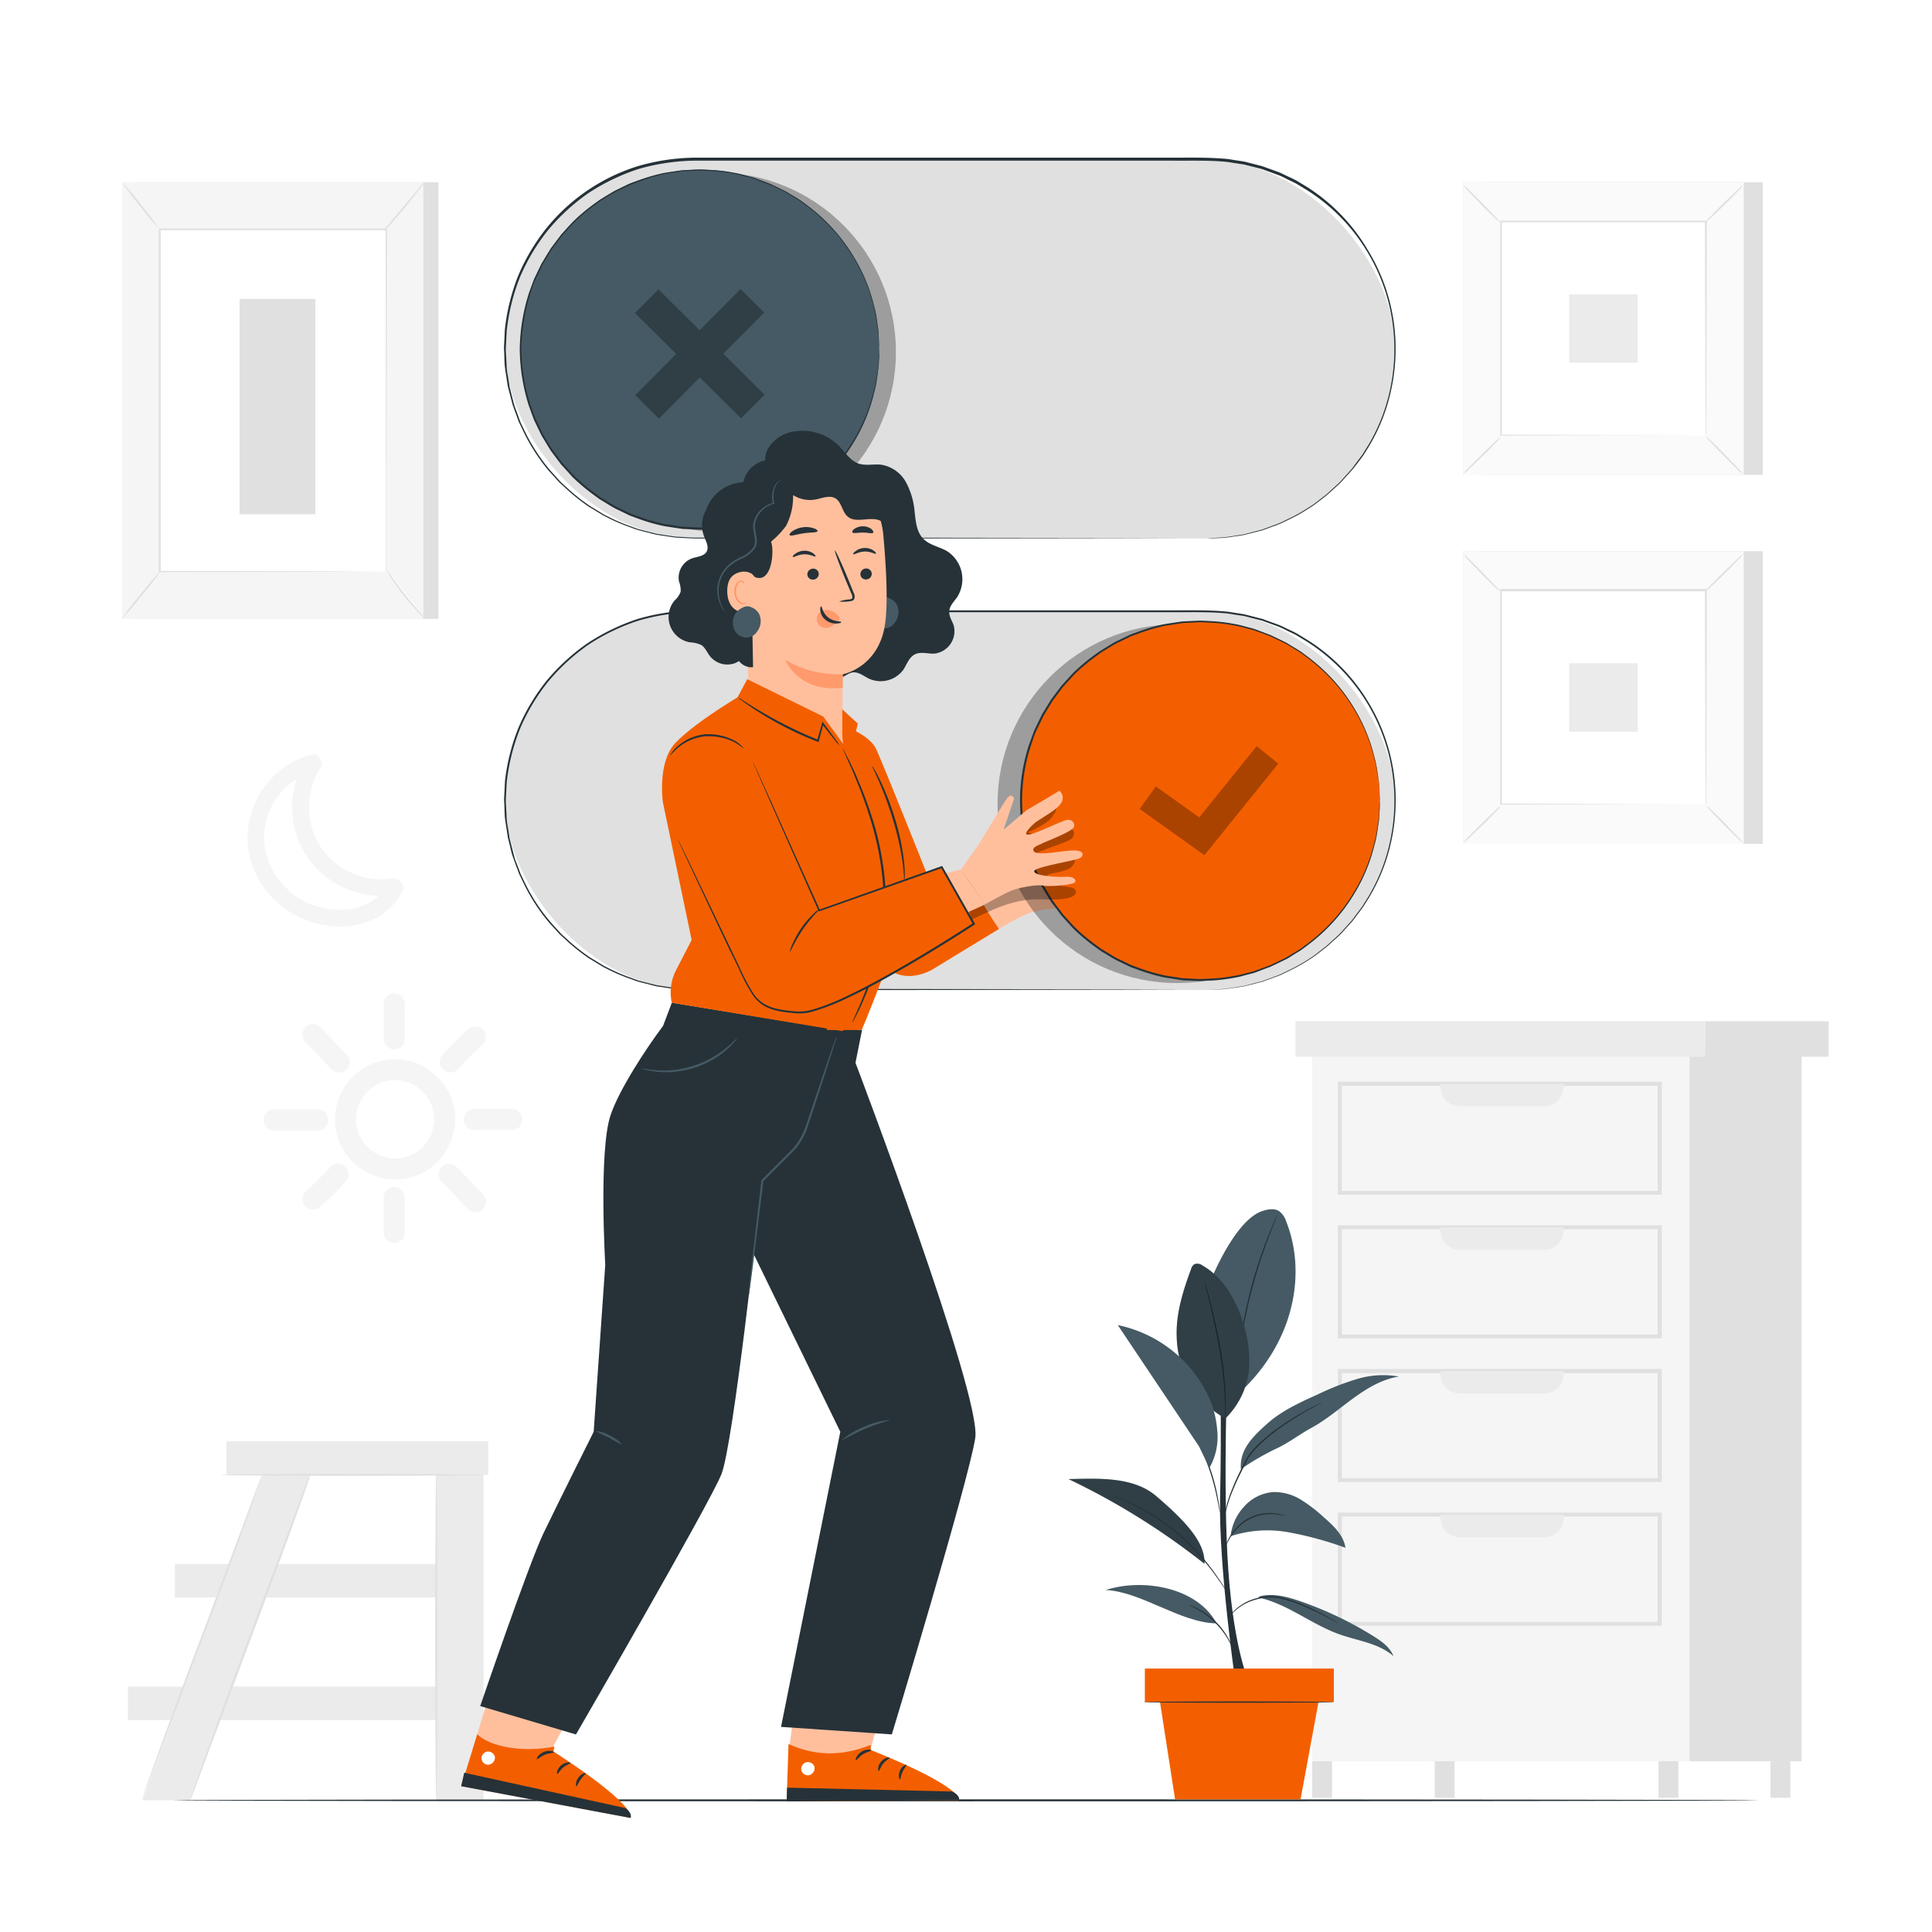<svg class="animated" id="freepik_stories-toggle" xmlns="http://www.w3.org/2000/svg" viewBox="0 0 500 500" version="1.1" xmlns:xlink="http://www.w3.org/1999/xlink" xmlns:svgjs="http://svgjs.com/svgjs"><style>svg#freepik_stories-toggle:not(.animated) .animable {opacity: 0;}svg#freepik_stories-toggle.animated #freepik--background-complete--inject-18 {animation: 1s 1 forwards cubic-bezier(.36,-0.01,.5,1.38) slideDown;animation-delay: 0s;}svg#freepik_stories-toggle.animated #freepik--Floor--inject-18 {animation: 1s 1 forwards cubic-bezier(.36,-0.01,.5,1.38) lightSpeedLeft;animation-delay: 0s;}svg#freepik_stories-toggle.animated #freepik--Plant--inject-18 {animation: 1s 1 forwards cubic-bezier(.36,-0.01,.5,1.38) zoomIn;animation-delay: 0s;}svg#freepik_stories-toggle.animated #freepik--Button--inject-18 {animation: 1s 1 forwards cubic-bezier(.36,-0.01,.5,1.38) zoomIn;animation-delay: 0s;}svg#freepik_stories-toggle.animated #freepik--Character--inject-18 {animation: 1s 1 forwards cubic-bezier(.36,-0.01,.5,1.38) slideLeft;animation-delay: 0s;}            @keyframes slideDown {                0% {                    opacity: 0;                    transform: translateY(-30px);                }                100% {                    opacity: 1;                    transform: translateY(0);                }            }                    @keyframes lightSpeedLeft {              from {                transform: translate3d(-50%, 0, 0) skewX(20deg);                opacity: 0;              }              60% {                transform: skewX(-10deg);                opacity: 1;              }              80% {                transform: skewX(2deg);              }              to {                opacity: 1;                transform: translate3d(0, 0, 0);              }            }                    @keyframes zoomIn {                0% {                    opacity: 0;                    transform: scale(0.5);                }                100% {                    opacity: 1;                    transform: scale(1);                }            }                    @keyframes slideLeft {                0% {                    opacity: 0;                    transform: translateX(-30px);                }                100% {                    opacity: 1;                    transform: translateX(0);                }            }        </style><g id="freepik--background-complete--inject-18" class="animable" style="transform-origin: 252.41px 256.535px;"><rect x="383.56" y="47.16" width="72.66" height="75.74" style="fill: rgb(224, 224, 224); transform-origin: 419.89px 85.03px;" id="elqz5wttofsel" class="animable"></rect><rect x="378.63" y="47.16" width="72.66" height="75.74" style="fill: rgb(250, 250, 250); transform-origin: 414.96px 85.03px;" id="el22zrr9egb92" class="animable"></rect><path d="M451.32,122.92H378.61V47.14h72.71Zm-72.66,0h72.61V47.18H378.66Z" style="fill: rgb(224, 224, 224); transform-origin: 414.965px 85.03px;" id="elgykbu538om" class="animable"></path><rect x="388.4" y="57.34" width="53.12" height="55.38" style="fill: rgb(255, 255, 255); transform-origin: 414.96px 85.03px;" id="el0if1m3vop04a" class="animable"></rect><path d="M388.4,113.09a8.93,8.93,0,0,1-1.31,1.52c-.85.9-2,2.11-3.38,3.42s-2.56,2.49-3.47,3.33a8.15,8.15,0,0,1-1.53,1.27,8.19,8.19,0,0,1,1.3-1.51c.85-.9,2.05-2.11,3.39-3.43s2.57-2.5,3.47-3.33A8.55,8.55,0,0,1,388.4,113.09Z" style="fill: rgb(224, 224, 224); transform-origin: 383.555px 117.86px;" id="elu5lslfx22n" class="animable"></path><path d="M441.53,113a8.5,8.5,0,0,1,1.52,1.31c.9.85,2.11,2,3.42,3.38s2.49,2.56,3.33,3.47a9.11,9.11,0,0,1,1.28,1.53,7.67,7.67,0,0,1-1.52-1.3c-.9-.85-2.11-2-3.43-3.38s-2.5-2.58-3.33-3.48A8.55,8.55,0,0,1,441.53,113Z" style="fill: rgb(224, 224, 224); transform-origin: 446.305px 117.845px;" id="el0hg82q9v8ln" class="animable"></path><path d="M441.38,57.49A8.73,8.73,0,0,1,442.69,56c.85-.89,2-2.1,3.38-3.42s2.56-2.49,3.47-3.32a7.85,7.85,0,0,1,1.54-1.28,9.41,9.41,0,0,1-1.31,1.52c-.85.89-2,2.11-3.38,3.43s-2.57,2.49-3.48,3.32A8.39,8.39,0,0,1,441.38,57.49Z" style="fill: rgb(224, 224, 224); transform-origin: 446.23px 52.735px;" id="elj1v1lx53cbc" class="animable"></path><path d="M388.26,57.62a8.73,8.73,0,0,1-1.53-1.31c-.89-.85-2.1-2-3.42-3.37s-2.49-2.57-3.32-3.48a7.66,7.66,0,0,1-1.28-1.53,8.4,8.4,0,0,1,1.52,1.3c.89.85,2.11,2.05,3.43,3.39s2.49,2.57,3.32,3.47A8.39,8.39,0,0,1,388.26,57.62Z" style="fill: rgb(224, 224, 224); transform-origin: 383.485px 52.775px;" id="elgn31hkn470n" class="animable"></path><path d="M441.38,112.72s0-.1,0-.27,0-.45,0-.77c0-.7,0-1.7,0-3,0-2.63,0-6.44-.05-11.29,0-9.7-.06-23.52-.1-40.06l.2.2-53,0h0l.24-.23c0,20.33,0,39.34,0,55.38l-.2-.2,38.36.1,10.78,0,2.85,0,.73,0a1,1,0,0,1,.26,0h-.95l-2.81,0-10.73.06-38.49.1h-.2v-.2c0-16,0-35,0-55.38V57.1h.24l53,0h.21v.21c0,16.6-.08,30.46-.11,40.19,0,4.83,0,8.63-.05,11.24,0,1.28,0,2.27,0,3,0,.32,0,.57,0,.75A.93.93,0,0,1,441.38,112.72Z" style="fill: rgb(224, 224, 224); transform-origin: 414.995px 84.92px;" id="elgkd00s99kq" class="animable"></path><rect x="406.1" y="76.16" width="17.73" height="17.73" style="fill: rgb(235, 235, 235); transform-origin: 414.965px 85.025px;" id="elisvbayumxd" class="animable"></rect><rect x="383.56" y="142.65" width="72.66" height="75.74" style="fill: rgb(224, 224, 224); transform-origin: 419.89px 180.52px;" id="elukm718s6kj9" class="animable"></rect><rect x="378.63" y="142.65" width="72.66" height="75.74" style="fill: rgb(250, 250, 250); transform-origin: 414.96px 180.52px;" id="el9df7fz1j5vv" class="animable"></rect><path d="M451.32,218.41H378.61V142.62h72.71Zm-72.66,0h72.61V142.67H378.66Z" style="fill: rgb(224, 224, 224); transform-origin: 414.965px 180.515px;" id="elthzlspe7oqp" class="animable"></path><rect x="388.4" y="152.83" width="53.12" height="55.38" style="fill: rgb(255, 255, 255); transform-origin: 414.96px 180.52px;" id="elduyfj00flkb" class="animable"></rect><path d="M388.4,208.57a8.73,8.73,0,0,1-1.31,1.53c-.85.89-2,2.11-3.38,3.42s-2.56,2.49-3.47,3.32a8,8,0,0,1-1.53,1.28,8.4,8.4,0,0,1,1.3-1.52c.85-.89,2.05-2.11,3.39-3.43s2.57-2.49,3.47-3.32A8.39,8.39,0,0,1,388.4,208.57Z" style="fill: rgb(224, 224, 224); transform-origin: 383.555px 213.345px;" id="ellvmwcb4ybd" class="animable"></path><path d="M441.53,208.44a8.5,8.5,0,0,1,1.52,1.31c.9.85,2.11,2,3.42,3.38s2.49,2.56,3.33,3.47a9.11,9.11,0,0,1,1.28,1.53,7.67,7.67,0,0,1-1.52-1.3c-.9-.85-2.11-2.05-3.43-3.39s-2.5-2.57-3.33-3.47A8.55,8.55,0,0,1,441.53,208.44Z" style="fill: rgb(224, 224, 224); transform-origin: 446.305px 213.285px;" id="elt1fxzw4p5h" class="animable"></path><path d="M441.38,153a8.73,8.73,0,0,1,1.31-1.53c.85-.89,2-2.11,3.38-3.42s2.56-2.49,3.47-3.32a7.85,7.85,0,0,1,1.54-1.28,9.15,9.15,0,0,1-1.31,1.51c-.85.9-2,2.11-3.38,3.44s-2.57,2.49-3.48,3.32A8.39,8.39,0,0,1,441.38,153Z" style="fill: rgb(224, 224, 224); transform-origin: 446.23px 148.225px;" id="elods39qkpd5" class="animable"></path><path d="M388.26,153.11a8.73,8.73,0,0,1-1.53-1.31c-.89-.85-2.1-2-3.42-3.38s-2.49-2.56-3.32-3.47a8,8,0,0,1-1.28-1.53,8.4,8.4,0,0,1,1.52,1.3c.89.85,2.11,2.05,3.43,3.39s2.49,2.57,3.32,3.47A8.39,8.39,0,0,1,388.26,153.11Z" style="fill: rgb(224, 224, 224); transform-origin: 383.485px 148.265px;" id="elwn6p41523ht" class="animable"></path><path d="M441.38,208.21s0-.1,0-.27,0-.45,0-.78c0-.69,0-1.69,0-3,0-2.62,0-6.44-.05-11.28,0-9.7-.06-23.52-.1-40.06l.2.2-53,0h0l.24-.23c0,20.32,0,39.34,0,55.38l-.2-.21,38.36.11,10.78,0,2.85,0h.73a1.33,1.33,0,0,1,.26,0h-.95l-2.81,0-10.73.05-38.49.11h-.2v-.2c0-16,0-35.06,0-55.38v-.24h.24l53,0h.21v.21c0,16.6-.08,30.46-.11,40.19,0,4.83,0,8.63-.05,11.24,0,1.28,0,2.26,0,3,0,.32,0,.57,0,.75A.93.93,0,0,1,441.38,208.21Z" style="fill: rgb(224, 224, 224); transform-origin: 414.995px 180.32px;" id="elrtfmiwfmoi" class="animable"></path><rect x="406.1" y="171.65" width="17.73" height="17.73" style="fill: rgb(235, 235, 235); transform-origin: 414.965px 180.515px;" id="el7ao1z121wxp" class="animable"></rect><rect x="35.49" y="47.14" width="77.99" height="113.04" style="fill: rgb(224, 224, 224); transform-origin: 74.485px 103.66px;" id="elh3nnmvxtunk" class="animable"></rect><rect x="31.58" y="47.14" width="77.99" height="113.04" style="fill: rgb(245, 245, 245); transform-origin: 70.575px 103.66px;" id="el8xkcqeibyy4" class="animable"></rect><rect x="41.27" y="59.38" width="58.61" height="88.56" style="fill: rgb(255, 255, 255); transform-origin: 70.575px 103.66px;" id="el4btk1cilgbp" class="animable"></rect><path d="M99.88,147.94s0-.15,0-.43,0-.71,0-1.26c0-1.11,0-2.74,0-4.86,0-4.24,0-10.43,0-18.24,0-15.62-.06-37.73-.1-63.77l.19.19-58.6,0h0l.21-.21c0,33.41,0,64.21,0,88.56l-.17-.17,42.66.09,11.79,0,3.09,0,1.07,0-1,0-3.06,0L84,148l-42.77.09H41.1v-.17c0-24.35,0-55.15,0-88.56v-.21h.22l58.6,0h.2v.19c0,26.09-.07,48.25-.1,63.9,0,7.79,0,14,0,18.2,0,2.09,0,3.71,0,4.81,0,.54,0,1,0,1.24S99.88,147.94,99.88,147.94Z" style="fill: rgb(224, 224, 224); transform-origin: 70.61px 103.62px;" id="el62alam8ujg" class="animable"></path><path d="M109.79,47.14a13.52,13.52,0,0,1-1.39,2c-.9,1.21-2.19,2.86-3.66,4.64s-2.84,3.36-3.85,4.48A13.07,13.07,0,0,1,99.17,60a14.62,14.62,0,0,1,1.49-2c1-1.26,2.33-2.83,3.76-4.55L108.17,49A14.72,14.72,0,0,1,109.79,47.14Z" style="fill: rgb(224, 224, 224); transform-origin: 104.48px 53.57px;" id="elsdcax66nk4b" class="animable"></path><path d="M100.18,147.65a72.43,72.43,0,0,0,10.23,12.79" style="fill: rgb(255, 255, 255); transform-origin: 105.295px 154.045px;" id="elfa4cu6ocsz4" class="animable"></path><path d="M110.41,160.44a11.78,11.78,0,0,1-1.79-1.62c-1-1.06-2.43-2.58-3.85-4.35a57.78,57.78,0,0,1-3.4-4.72,12.33,12.33,0,0,1-1.19-2.1,15.24,15.24,0,0,1,1.44,1.93c.86,1.21,2.07,2.86,3.48,4.62s2.75,3.31,3.74,4.41A16.74,16.74,0,0,1,110.41,160.44Z" style="fill: rgb(224, 224, 224); transform-origin: 105.295px 154.045px;" id="elc8omy77dmhh" class="animable"></path><path d="M31.57,160.09l10.22-12.6" style="fill: rgb(255, 255, 255); transform-origin: 36.68px 153.79px;" id="elrx1pwkdqjtg" class="animable"></path><path d="M41.79,147.49a80.64,80.64,0,0,1-4.95,6.43,77,77,0,0,1-5.27,6.17,79,79,0,0,1,4.94-6.43A78.26,78.26,0,0,1,41.79,147.49Z" style="fill: rgb(224, 224, 224); transform-origin: 36.68px 153.79px;" id="elh8if7bgtc5b" class="animable"></path><path d="M31.58,47.14a70.42,70.42,0,0,1,5,5.92,69.4,69.4,0,0,1,4.63,6.2,73.77,73.77,0,0,1-5-5.93A72,72,0,0,1,31.58,47.14Z" style="fill: rgb(224, 224, 224); transform-origin: 36.395px 53.2px;" id="ely9iaikuzovc" class="animable"></path><rect x="62" y="77.36" width="19.63" height="55.72" style="fill: rgb(224, 224, 224); transform-origin: 71.815px 105.22px;" id="els6i56hpo3cf" class="animable"></rect><g id="eli1z2fk3x9wh"><rect x="33.1" y="436.48" width="81.01" height="8.67" style="fill: rgb(235, 235, 235); transform-origin: 73.605px 440.815px; transform: rotate(180deg);" class="animable" id="el11g89ih0mq1o"></rect></g><path d="M81.45,378.48c0,2-32.27,87.44-32.27,87.44H36.9l32.19-87.44Z" style="fill: rgb(235, 235, 235); transform-origin: 59.175px 422.2px;" id="elo32b6u3rd8i" class="animable"></path><g id="el4lgv2u9j6fl"><rect x="112.9" y="374.56" width="12.24" height="91.37" style="fill: rgb(235, 235, 235); transform-origin: 119.02px 420.245px; transform: rotate(180deg);" class="animable" id="elsg6xggr0wn"></rect></g><g id="els12716szese"><rect x="45.26" y="404.75" width="73.76" height="8.67" style="fill: rgb(235, 235, 235); transform-origin: 82.14px 409.085px; transform: rotate(180deg);" class="animable" id="eld7lt4b367kt"></rect></g><g id="el8o8lz9cjd5g"><rect x="58.63" y="373.01" width="67.73" height="8.67" style="fill: rgb(235, 235, 235); transform-origin: 92.495px 377.345px; transform: rotate(180deg);" class="animable" id="elu7a1raa1o9o"></rect></g><path d="M57.15,381.69c0,.14,15.28.25,34.12.25s34.13-.11,34.13-.25-15.28-.26-34.13-.26S57.15,381.55,57.15,381.69Z" style="fill: rgb(224, 224, 224); transform-origin: 91.275px 381.685px;" id="el5yafsol7vgb" class="animable"></path><path d="M112.9,381.33c.15,0,.26,18.93.26,42.28s-.11,42.28-.26,42.28-.26-18.93-.26-42.28S112.76,381.33,112.9,381.33Z" style="fill: rgb(224, 224, 224); transform-origin: 112.9px 423.61px;" id="el0h17bbevb84k" class="animable"></path><path d="M79.94,382.35a.73.73,0,0,1,0,.22c0,.18-.12.39-.2.65-.21.6-.48,1.42-.83,2.46-.73,2.13-1.81,5.21-3.17,9-2.71,7.59-6.57,18-10.89,29.54l-11,29.5-3.32,8.94c-.39,1-.69,1.83-.92,2.43l-.25.62a.93.93,0,0,1-.1.21.73.73,0,0,1,0-.22l.2-.65.83-2.46c.72-2.13,1.81-5.21,3.17-9C56.14,446,60,435.56,64.32,424s8.19-21.9,11-29.48l3.32-8.95c.39-1,.69-1.83.92-2.43l.25-.62A.93.93,0,0,1,79.94,382.35Z" style="fill: rgb(224, 224, 224); transform-origin: 64.6px 424.135px;" id="elpw8z0b516n" class="animable"></path><path d="M67.74,381.87a1.35,1.35,0,0,1-.06.23l-.2.65c-.21.6-.48,1.43-.83,2.47-.73,2.15-1.82,5.24-3.19,9-2.73,7.64-6.61,18.14-11,29.72s-8.24,22-11.1,29.66c-1.39,3.76-2.53,6.82-3.34,9-.39,1-.69,1.84-.92,2.44l-.25.63a.72.72,0,0,1-.11.21,1.16,1.16,0,0,1,.06-.22c0-.18.12-.39.2-.65.2-.61.48-1.44.83-2.48.73-2.14,1.82-5.24,3.19-9.05,2.73-7.63,6.61-18.13,11-29.72s8.24-22,11.09-29.65l3.35-9c.38-1,.69-1.84.92-2.44l.25-.63A.72.72,0,0,1,67.74,381.87Z" style="fill: rgb(224, 224, 224); transform-origin: 52.24px 423.875px;" id="el3s014ewph4c" class="animable"></path><path d="M112.37,289.7a10.12,10.12,0,1,1-8.39-10,10.21,10.21,0,0,1,8.39,10c0,3.5,5.5,3.51,5.45,0a15.81,15.81,0,0,0-10.24-14.63,15.58,15.58,0,0,0-18.72,22.58,15.77,15.77,0,0,0,16.4,7.32c7.28-1.31,12.46-8,12.56-15.27C117.87,286.19,112.42,286.19,112.37,289.7Z" style="fill: rgb(245, 245, 245); transform-origin: 102.255px 289.689px;" id="elurr1bp72cg" class="animable"></path><path d="M85.55,302q-3.1,3.35-6.49,6.42a2.75,2.75,0,0,0,0,3.85,2.79,2.79,0,0,0,3.86,0c2.25-2,4.42-4.19,6.48-6.42a2.83,2.83,0,0,0,.8-1.93A2.72,2.72,0,0,0,85.55,302Z" style="fill: rgb(245, 245, 245); transform-origin: 84.237px 307.121px;" id="el8e132z46us" class="animable"></path><path d="M99.28,309.78v9.33a2.73,2.73,0,0,0,5.45,0v-9.33a2.73,2.73,0,0,0-5.45,0Z" style="fill: rgb(245, 245, 245); transform-origin: 102.005px 314.445px;" id="el5mv0vwisxk6" class="animable"></path><path d="M114.32,305.82l6.79,7.08a2.76,2.76,0,0,0,3.86,0,2.79,2.79,0,0,0,0-3.86l-6.8-7.08a2.75,2.75,0,0,0-3.85,0,2.78,2.78,0,0,0,0,3.86Z" style="fill: rgb(245, 245, 245); transform-origin: 119.643px 307.43px;" id="el4521hpllrdj" class="animable"></path><path d="M118.47,276.74c2.07-2.23,4.23-4.38,6.48-6.42a2.75,2.75,0,0,0,0-3.86,2.78,2.78,0,0,0-3.85,0q-3.37,3.07-6.49,6.42a2.89,2.89,0,0,0-.79,1.93,2.77,2.77,0,0,0,.79,1.93,2.73,2.73,0,0,0,3.86,0Z" style="fill: rgb(245, 245, 245); transform-origin: 119.781px 271.612px;" id="elm5b2s14cil" class="animable"></path><path d="M104.74,269v-9.33a2.73,2.73,0,0,0-5.45,0V269a2.73,2.73,0,0,0,5.45,0Z" style="fill: rgb(245, 245, 245); transform-origin: 102.015px 264.335px;" id="eloowos1xany" class="animable"></path><path d="M89.7,272.92l-6.8-7.08a2.75,2.75,0,0,0-3.85,0,2.78,2.78,0,0,0,0,3.86l6.8,7.08a2.75,2.75,0,0,0,3.85,0,2.78,2.78,0,0,0,0-3.86Z" style="fill: rgb(245, 245, 245); transform-origin: 84.375px 271.31px;" id="elt46mk469s2p" class="animable"></path><path d="M122.6,292.45h10a2.73,2.73,0,0,0,0-5.45h-10a2.73,2.73,0,0,0,0,5.45Z" style="fill: rgb(245, 245, 245); transform-origin: 127.6px 289.725px;" id="elztkvqm57r9" class="animable"></path><path d="M71.1,292.56H82.38a2.73,2.73,0,0,0,0-5.45H71.1a2.73,2.73,0,1,0,0,5.45Z" style="fill: rgb(245, 245, 245); transform-origin: 76.575px 289.835px;" id="el9e8yinhc9b4" class="animable"></path><path d="M80.61,195.31c-11.33,2.81-18.67,15-16,26.31s13.62,18.89,25,18.08c6.06-.43,11.62-3.38,14.48-8.89,1.28-2.47-2.45-4.66-3.73-2.19-4.19,8.07-15.12,8.33-22.31,4.24-8.18-4.64-12.27-15.16-7.95-23.79a18,18,0,0,1,11.61-9.59c2.7-.67,1.55-4.84-1.15-4.17Z" style="fill: rgb(245, 245, 245); transform-origin: 84.207px 217.498px;" id="el50cg53exbup" class="animable"></path><path d="M79.15,196.54a23.51,23.51,0,0,0-2.23,20.2,23.18,23.18,0,0,0,25.5,14.8,2.18,2.18,0,0,0,1.51-2.66,2.22,2.22,0,0,0-2.66-1.51A19.09,19.09,0,0,1,86.34,223,18.5,18.5,0,0,1,80,208a18.77,18.77,0,0,1,2.93-9.27c1.5-2.35-2.24-4.52-3.73-2.18Z" style="fill: rgb(245, 245, 245); transform-origin: 89.801px 213.697px;" id="elz55jm5do2d8" class="animable"></path><rect x="368.58" y="271.2" width="97.67" height="184.62" style="fill: rgb(224, 224, 224); transform-origin: 417.415px 363.51px;" id="el78hw1jk2hmf" class="animable"></rect><rect x="339.6" y="271.2" width="97.67" height="184.62" style="fill: rgb(245, 245, 245); transform-origin: 388.435px 363.51px;" id="elgkd32jvseka" class="animable"></rect><path d="M430.07,309.2H346.24V279.94h83.83Zm-82.8-1H429V281H347.27Z" style="fill: rgb(224, 224, 224); transform-origin: 388.155px 294.57px;" id="el0un08ikodmhk" class="animable"></path><path d="M372.82,280.45h31.81a0,0,0,0,1,0,0v.88a4.95,4.95,0,0,1-4.95,4.95H377.76a4.95,4.95,0,0,1-4.95-4.95v-.88A0,0,0,0,1,372.82,280.45Z" style="fill: rgb(235, 235, 235); transform-origin: 388.72px 283.365px;" id="elrjs0nbxmpem" class="animable"></path><path d="M430.07,346.38H346.24V317.11h83.83Zm-82.8-1H429V318.14H347.27Z" style="fill: rgb(224, 224, 224); transform-origin: 388.155px 331.745px;" id="elv7zis9gnrw" class="animable"></path><path d="M372.82,317.63h31.81a0,0,0,0,1,0,0v.88a4.95,4.95,0,0,1-4.95,4.95H377.76a4.95,4.95,0,0,1-4.95-4.95v-.88A0,0,0,0,1,372.82,317.63Z" style="fill: rgb(235, 235, 235); transform-origin: 388.72px 320.545px;" id="elcplhql1mv4g" class="animable"></path><path d="M430.07,383.55H346.24V354.29h83.83Zm-82.8-1H429v-27.2H347.27Z" style="fill: rgb(224, 224, 224); transform-origin: 388.155px 368.92px;" id="elwwg3mizqryn" class="animable"></path><path d="M372.82,354.8h31.81a0,0,0,0,1,0,0v.88a4.95,4.95,0,0,1-4.95,4.95H377.76a4.95,4.95,0,0,1-4.95-4.95v-.88A0,0,0,0,1,372.82,354.8Z" style="fill: rgb(235, 235, 235); transform-origin: 388.72px 357.715px;" id="eleamblobs32u" class="animable"></path><path d="M430.07,420.73H346.24V391.46h83.83Zm-82.8-1H429V392.49H347.27Z" style="fill: rgb(224, 224, 224); transform-origin: 388.155px 406.095px;" id="eluaao6s66zr" class="animable"></path><path d="M372.82,392h31.81a0,0,0,0,1,0,0v.88a4.95,4.95,0,0,1-4.95,4.95H377.77a4.95,4.95,0,0,1-4.95-4.95V392A0,0,0,0,1,372.82,392Z" style="fill: rgb(235, 235, 235); transform-origin: 388.725px 394.915px;" id="el15af3li1abl" class="animable"></path><rect x="335.26" y="264.29" width="106.08" height="9.2" style="fill: rgb(235, 235, 235); transform-origin: 388.3px 268.89px;" id="elkbn34fuzzl" class="animable"></rect><rect x="441.35" y="264.29" width="31.9" height="9.2" style="fill: rgb(224, 224, 224); transform-origin: 457.3px 268.89px;" id="elbod67wztw97" class="animable"></rect><rect x="339.6" y="455.82" width="5.13" height="9.43" style="fill: rgb(224, 224, 224); transform-origin: 342.165px 460.535px;" id="elr1yhny5wc" class="animable"></rect><rect x="371.31" y="455.82" width="5.13" height="9.43" style="fill: rgb(224, 224, 224); transform-origin: 373.875px 460.535px;" id="el0s93m662hew9" class="animable"></rect><rect x="429.23" y="455.82" width="5.13" height="9.43" style="fill: rgb(224, 224, 224); transform-origin: 431.795px 460.535px;" id="el84ghw3gl2h8" class="animable"></rect><rect x="458.2" y="455.82" width="5.13" height="9.43" style="fill: rgb(224, 224, 224); transform-origin: 460.765px 460.535px;" id="elanp9czxrxnl" class="animable"></rect></g><g id="freepik--Floor--inject-18" class="animable" style="transform-origin: 250px 465.92px;"><path d="M455.36,465.92c0,.15-91.95.26-205.35.26s-205.37-.11-205.37-.26,91.93-.26,205.37-.26S455.36,465.78,455.36,465.92Z" style="fill: rgb(38, 50, 56); transform-origin: 250px 465.92px;" id="elxruvr799on" class="animable"></path></g><g id="freepik--Plant--inject-18" class="animable" style="transform-origin: 319.295px 389.311px;"><path d="M319.76,435.56s-4.41-30.28-4-47.9,0-37.44,0-37.44h2s-1.38,35,.12,56.06,5.43,29.28,5.43,29.28h-3.52" style="fill: rgb(38, 50, 56); transform-origin: 319.522px 392.89px;" id="els3gns41852" class="animable"></path><path d="M332.88,316.15a5.4,5.4,0,0,0-1.85-2.71c-1.29-.81-3-.47-4.42,0-6.13,2.17-11.56,13.61-14,19.62l8.14,27.43C335.4,346.89,338,329,332.88,316.15Z" style="fill: rgb(69, 90, 100); transform-origin: 323.949px 336.721px;" id="elpzlziqrfur" class="animable"></path><path d="M330.55,314.55a1.48,1.48,0,0,1-.12.36c-.1.26-.23.59-.4,1-.35.86-.85,2.12-1.45,3.68-1.2,3.11-2.73,7.47-4.09,12.37s-2.3,9.43-2.88,12.72c-.29,1.64-.51,3-.65,3.9-.07.43-.12.78-.17,1.06a1.54,1.54,0,0,1-.08.37,1.49,1.49,0,0,1,0-.37c0-.29.07-.64.12-1.08.09-.93.28-2.27.54-3.92a119,119,0,0,1,2.78-12.77,117.16,117.16,0,0,1,4.2-12.37c.63-1.55,1.16-2.79,1.55-3.64l.46-1A2.07,2.07,0,0,1,330.55,314.55Z" style="fill: rgb(38, 50, 56); transform-origin: 325.624px 332.28px;" id="el2t9swzfc992" class="animable"></path><path d="M317.09,367.1a24.84,24.84,0,0,1-12.55-20.86c-.29-6.08,1.58-12.06,3.7-17.77a2.26,2.26,0,0,1,.86-1.29,2.18,2.18,0,0,1,2.08.32c5.54,3.16,8.9,9.18,10.69,15.3a30.92,30.92,0,0,1,1.26,12.59,20.91,20.91,0,0,1-6,11.71" style="fill: rgb(69, 90, 100); transform-origin: 313.907px 347.074px;" id="elx309zhft819" class="animable"></path><path d="M317.09,367.1a1.82,1.82,0,0,1,0-.37c0-.27,0-.62,0-1.05,0-.91,0-2.24-.11-3.87a106.94,106.94,0,0,0-1.42-12.67c-.85-4.91-1.88-9.31-2.63-12.49-.38-1.56-.68-2.83-.91-3.77-.09-.42-.17-.76-.23-1a1.59,1.59,0,0,1-.06-.36,2,2,0,0,1,.12.35l.3,1c.25.88.6,2.16,1,3.74.81,3.17,1.88,7.57,2.73,12.49a92.4,92.4,0,0,1,1.32,12.72c0,1.64,0,3,0,3.88,0,.43,0,.78,0,1.06A2,2,0,0,1,317.09,367.1Z" style="fill: rgb(38, 50, 56); transform-origin: 314.465px 349.31px;" id="elo5comfwg4p" class="animable"></path><g id="elb1zjk6jv2ap"><g style="opacity: 0.3; transform-origin: 313.907px 347.074px;" class="animable" id="elibd40nwwz4"><path d="M317.09,367.1a24.84,24.84,0,0,1-12.55-20.86c-.29-6.08,1.58-12.06,3.7-17.77a2.26,2.26,0,0,1,.86-1.29,2.18,2.18,0,0,1,2.08.32c5.54,3.16,8.9,9.18,10.69,15.3a30.92,30.92,0,0,1,1.26,12.59,20.91,20.91,0,0,1-6,11.71" id="elsexcoe0uxjq" class="animable" style="transform-origin: 313.907px 347.074px;"></path></g></g><path d="M325.7,413.44c7.51,1.65,13.69,6.94,20.94,9.52,4.79,1.7,10.22,2.31,14,5.66-.91-2.32-3.09-3.87-5.21-5.19a93.94,93.94,0,0,0-19-9.06c-3.41-1.17-7.11-2.16-10.58-1.19" style="fill: rgb(69, 90, 100); transform-origin: 343.17px 420.704px;" id="eld2jj6a4pnda" class="animable"></path><path d="M314.84,420.13c-9.41-.16-19.31-8.16-28.67-8.64,9.8-3.16,23.82-.58,28.67,8.64" style="fill: rgb(69, 90, 100); transform-origin: 300.505px 415.167px;" id="elcfhwa3qvqa7" class="animable"></path><path d="M318.52,397.56a30.6,30.6,0,0,1,15-1,91.3,91.3,0,0,1,14.68,4c-.48-3.26-3.12-5.72-5.6-7.89a39,39,0,0,0-5.9-4.53,13.19,13.19,0,0,0-7.07-2,11.16,11.16,0,0,0-7.8,3.94,12.94,12.94,0,0,0-3.34,7.51" style="fill: rgb(69, 90, 100); transform-origin: 333.345px 393.35px;" id="elqet5dhyvmhd" class="animable"></path><path d="M299.21,387.18c-5.92-5.06-14.89-4.56-22.67-4.39A184.53,184.53,0,0,1,311.7,404.7C312,399.2,306.69,393.56,299.21,387.18Z" style="fill: rgb(69, 90, 100); transform-origin: 294.126px 393.696px;" id="elp89ghvl0qbc" class="animable"></path><g id="elhiymdvflp3"><g style="opacity: 0.3; transform-origin: 294.126px 393.696px;" class="animable" id="elszccszue0sg"><path d="M299.21,387.18c-5.92-5.06-14.89-4.56-22.67-4.39A184.53,184.53,0,0,1,311.7,404.7C312,399.2,306.69,393.56,299.21,387.18Z" id="ellv6zbvjehn" class="animable" style="transform-origin: 294.126px 393.696px;"></path></g></g><path d="M321.18,380.2a65.26,65.26,0,0,1,9.1-5.29c3.12-1.42,6-3.68,9-5.31,3.9-2.11,7.28-5.05,10.87-7.67s7.51-5,11.9-5.68a23.52,23.52,0,0,0-10.83.63,69.46,69.46,0,0,0-10.2,4c-4.62,2.08-9.32,4.21-13.09,7.59s-7.19,6.71-6.79,11.76" style="fill: rgb(69, 90, 100); transform-origin: 341.579px 368.061px;" id="elv3sb2i2fl5d" class="animable"></path><path d="M346.47,420.13a1.38,1.38,0,0,1-.3-.13l-.82-.43c-.71-.37-1.73-.93-3-1.58-.63-.33-1.33-.68-2.09-1s-1.58-.74-2.45-1.12a36.29,36.29,0,0,0-5.79-2,12.51,12.51,0,0,0-6-.15,16,16,0,0,0-2.56.77,12.78,12.78,0,0,0-2.06,1.05,13.26,13.26,0,0,0-2.6,2.15c-.54.58-.81.94-.83.92a1.2,1.2,0,0,1,.17-.28c.12-.17.31-.42.57-.73a11.91,11.91,0,0,1,2.56-2.25,12.38,12.38,0,0,1,2.09-1.12,16.74,16.74,0,0,1,2.59-.81,12.5,12.5,0,0,1,6.18.13,34.37,34.37,0,0,1,5.84,2.06c.87.38,1.69.76,2.44,1.15s1.46.73,2.08,1.08c1.27.68,2.28,1.27,3,1.68l.79.48A1.31,1.31,0,0,1,346.47,420.13Z" style="fill: rgb(38, 50, 56); transform-origin: 332.22px 416.612px;" id="eloz40g7ogf1g" class="animable"></path><path d="M307.82,415.47s.22,0,.59.17a12.72,12.72,0,0,1,1.54.66,18.79,18.79,0,0,1,4.49,3.19,18.4,18.4,0,0,1,3.36,4.36,12.92,12.92,0,0,1,.73,1.51,2.23,2.23,0,0,1,.2.58c-.06,0-.41-.77-1.13-2a20.83,20.83,0,0,0-7.76-7.46C308.61,415.84,307.8,415.52,307.82,415.47Z" style="fill: rgb(38, 50, 56); transform-origin: 313.275px 420.705px;" id="elv25frr89aio" class="animable"></path><path d="M287,386.7a1.87,1.87,0,0,1,.4.12l1.13.4,1.78.66c.7.26,1.45.64,2.3,1a54.29,54.29,0,0,1,12.25,7.81,61,61,0,0,1,5.71,5.62,62.42,62.42,0,0,1,4.05,5.14c1.07,1.52,1.89,2.78,2.45,3.66l.64,1a2,2,0,0,1,.21.36,1.5,1.5,0,0,1-.26-.32c-.17-.22-.41-.55-.7-1-.59-.85-1.44-2.1-2.53-3.6s-2.47-3.23-4.09-5.06a63.21,63.21,0,0,0-5.7-5.58,57.68,57.68,0,0,0-12.13-7.84c-.84-.39-1.59-.78-2.27-1.06l-1.75-.7-1.11-.46A1.51,1.51,0,0,1,287,386.7Z" style="fill: rgb(38, 50, 56); transform-origin: 302.46px 399.585px;" id="elmqswtsy110d" class="animable"></path><path d="M332.63,392.27a2.78,2.78,0,0,1-.75-.09L331,392c-.34-.07-.73-.07-1.16-.11a11.81,11.81,0,0,0-6.46,1.27,11.62,11.62,0,0,0-2.95,2.19,13.62,13.62,0,0,0-1.89,2.33,20.53,20.53,0,0,0-1.29,2.47,2.5,2.5,0,0,1,.19-.73,10.07,10.07,0,0,1,.9-1.86,12.91,12.91,0,0,1,1.87-2.43,11.5,11.5,0,0,1,9.65-3.48c.43.06.83.08,1.17.16l.86.22A3.25,3.25,0,0,1,332.63,392.27Z" style="fill: rgb(38, 50, 56); transform-origin: 324.94px 395.861px;" id="elmyzo7jrj7l" class="animable"></path><path d="M342.08,363a1.84,1.84,0,0,1-.35.22l-1.05.57c-.92.49-2.23,1.21-3.82,2.15s-3.46,2.13-5.45,3.55a45.25,45.25,0,0,0-6.09,5.1,15.64,15.64,0,0,0-2.49,3.22c-.61,1.18-1.2,2.32-1.74,3.42a63.07,63.07,0,0,0-2.62,5.95,38.84,38.84,0,0,0-1.27,4.19c-.24,1-.32,1.58-.36,1.57a1.91,1.91,0,0,1,0-.42c0-.27.09-.67.2-1.18a30.43,30.43,0,0,1,1.17-4.24,58.24,58.24,0,0,1,2.56-6c.54-1.11,1.12-2.26,1.73-3.44a15.69,15.69,0,0,1,2.54-3.31,44.25,44.25,0,0,1,6.15-5.11c2-1.42,3.9-2.57,5.51-3.5s2.95-1.61,3.88-2.07l1.08-.51A1.61,1.61,0,0,1,342.08,363Z" style="fill: rgb(38, 50, 56); transform-origin: 329.454px 377.97px;" id="el9c3uqwxcdn7" class="animable"></path><path d="M315.71,391.43a3.36,3.36,0,0,1-.19-.8c-.11-.58-.25-1.3-.41-2.17a62.66,62.66,0,0,0-1.78-7.06,60.33,60.33,0,0,0-2.69-6.76c-.36-.81-.67-1.48-.91-2a2.74,2.74,0,0,1-.3-.75,3.88,3.88,0,0,1,.41.69c.25.46.6,1.14,1,2a50.06,50.06,0,0,1,2.79,6.77,49,49,0,0,1,1.69,7.12c.15.92.26,1.67.31,2.2A4.06,4.06,0,0,1,315.71,391.43Z" style="fill: rgb(38, 50, 56); transform-origin: 312.57px 381.66px;" id="elsoivpc2ni0c" class="animable"></path><path d="M315,370A25.67,25.67,0,0,0,312,359.87a33.53,33.53,0,0,0-22.72-16.94l21,31.35,2.72,5.6A16.15,16.15,0,0,0,315,370Z" style="fill: rgb(69, 90, 100); transform-origin: 302.196px 361.405px;" id="eltug10qaihb" class="animable"></path><rect x="296.29" y="431.82" width="48.91" height="8.67" style="fill: #F35F00; transform-origin: 320.745px 436.155px;" id="elrnknmob0dzj" class="animable"></rect><polygon points="299.94 438.76 304.11 465.67 336.58 465.67 341.55 438.76 299.94 438.76" style="fill: #F35F00; transform-origin: 320.745px 452.215px;" id="elb0fsykiazx9" class="animable"></polygon><path d="M345.17,440.5c0,.09-11,.17-24.64.17s-24.64-.08-24.64-.17,11-.18,24.64-.18S345.17,440.4,345.17,440.5Z" style="fill: rgb(38, 50, 56); transform-origin: 320.53px 440.495px;" id="el43iaxoul6e1" class="animable"></path></g><g id="freepik--Button--inject-18" class="animable" style="transform-origin: 245.805px 90.075px;"><rect x="130.65" y="41.35" width="230.42" height="98" rx="49" style="fill: rgb(224, 224, 224); transform-origin: 245.86px 90.35px;" id="elh56ylokg4f" class="animable"></rect><path d="M312.07,139.35s.5,0,1.47-.1l1.82-.11a18.84,18.84,0,0,0,2.5-.22l3.16-.49.89-.14.91-.24,1.94-.5c.67-.19,1.39-.34,2.09-.57l2.19-.81c.74-.29,1.54-.54,2.31-.88l2.38-1.15a45.39,45.39,0,0,0,5-2.83,24.45,24.45,0,0,0,2.51-1.78l1.28-1,.65-.48.61-.55c.81-.75,1.64-1.5,2.49-2.27s1.57-1.7,2.39-2.57c.39-.44.81-.88,1.2-1.34l1.1-1.48c.37-.49.75-1,1.12-1.5l.57-.76.49-.82a46.68,46.68,0,0,0,6.4-15,49.48,49.48,0,0,0,.84-18.27,48.62,48.62,0,0,0-6.87-18.88,47.93,47.93,0,0,0-15.32-15.44l-2.44-1.48c-.82-.49-1.72-.85-2.58-1.29s-1.71-.89-2.63-1.2l-2.75-1c-.47-.16-.92-.36-1.39-.49l-1.43-.37-2.88-.73c-1-.18-2-.31-3-.47a24.9,24.9,0,0,0-3-.36c-4-.29-8.15-.17-12.32-.2H291.1l-111.44,0a54.87,54.87,0,0,0-14.45,2.17,54.05,54.05,0,0,0-13,6.27,53.19,53.19,0,0,0-10.45,9.63,52.5,52.5,0,0,0-7.16,12A52.7,52.7,0,0,0,131.21,85c-.13,1.13-.14,2.27-.21,3.4l-.09,1.69c0,.57,0,1.13.06,1.69.06,1.13.11,2.25.17,3.37s.33,2.21.49,3.32l.25,1.65.4,1.61.84,3.22c.38,1,.76,2.06,1.13,3.09.2.52.35,1,.59,1.54l.71,1.47a48.25,48.25,0,0,0,7,10.86l2.14,2.36.54.58.58.54,1.17,1.06a48,48,0,0,0,4.88,3.93,12,12,0,0,0,1.29.86l1.33.8,1.32.81.66.4.69.33a45.93,45.93,0,0,0,5.58,2.46c.95.33,1.88.73,2.84,1l2.9.74,1.44.37,1.47.22,2.92.45c1,.13,2,.12,2.91.19s1.94.12,2.91.13h5.76l42.37,0,61.36.09,16.68.05,4.34,0,1.48,0s-.5,0-1.48,0l-4.34,0-16.68,0-61.36.08-42.37,0h-5.76c-1,0-2-.09-2.93-.13s-2-.05-2.94-.19l-3-.44-1.48-.23-1.45-.37-2.93-.75c-1-.27-1.91-.67-2.87-1a45.35,45.35,0,0,1-5.64-2.48l-.7-.34-.66-.4-1.33-.81-1.34-.81a10.26,10.26,0,0,1-1.31-.87,47.48,47.48,0,0,1-4.93-4l-1.18-1.07-.59-.54-.54-.59-2.17-2.38a48.46,48.46,0,0,1-7-11l-.72-1.49c-.24-.5-.39-1-.6-1.55l-1.14-3.13c-.28-1.08-.56-2.16-.85-3.24l-.41-1.63-.26-1.67c-.16-1.11-.36-2.23-.49-3.35s-.11-2.27-.17-3.4c0-.57-.08-1.14-.06-1.71l.09-1.71c.07-1.14.07-2.29.21-3.43a52.94,52.94,0,0,1,3.44-13.45,52.67,52.67,0,0,1,7.23-12.13,49.32,49.32,0,0,1,23.68-16.07,55.12,55.12,0,0,1,14.6-2.2l111.44,0h12.68c4.17,0,8.28-.08,12.36.22a22,22,0,0,1,3,.36c1,.16,2,.29,3,.47l2.91.75,1.44.37c.48.13.93.33,1.4.49l2.77,1c.93.32,1.78.82,2.66,1.22s1.77.8,2.6,1.3l2.46,1.5A48.13,48.13,0,0,1,353.81,64.4a48.9,48.9,0,0,1,6.9,19,49.93,49.93,0,0,1-.88,18.4A47.37,47.37,0,0,1,353.35,117l-.5.82-.57.77-1.13,1.5L350,121.53c-.4.47-.82.91-1.22,1.35-.82.87-1.56,1.79-2.41,2.57l-2.51,2.27-.62.55-.65.49-1.28,1a27.09,27.09,0,0,1-2.53,1.78,45,45,0,0,1-5,2.82l-2.39,1.14c-.78.35-1.58.59-2.33.88l-2.19.8c-.72.23-1.43.37-2.11.56l-1.95.49-.91.23-.9.14-3.17.47a18.51,18.51,0,0,1-2.51.19l-1.82.08Z" style="fill: rgb(38, 50, 56); transform-origin: 245.805px 90.075px;" id="elpk49xdg5uwp" class="animable"></path><g id="el7hxm5xj8eq7"><g style="opacity: 0.3; transform-origin: 185.43px 91.1px;" class="animable" id="elys9r0y3vjm"><circle cx="185.43" cy="91.1" r="46.43" id="eltdh6enstv3m" class="animable" style="transform-origin: 185.43px 91.1px;"></circle></g></g><circle cx="181.09" cy="90.35" r="46.43" style="fill: rgb(69, 90, 100); transform-origin: 181.09px 90.35px;" id="elxpmflfg497c" class="animable"></circle><path d="M227.52,90.35s0-.26-.07-.75l-.13-2.21c0-.48-.06-1-.1-1.62s-.19-1.24-.29-1.94l-.36-2.26A25.44,25.44,0,0,0,226,79a44.35,44.35,0,0,0-5.14-12.33,46.32,46.32,0,0,0-11.76-13.12l-2-1.49c-.7-.46-1.44-.88-2.17-1.33s-1.46-.94-2.26-1.31l-2.4-1.15L199,47.73l-1.28-.46-2.6-1c-.89-.29-1.81-.48-2.72-.73a24.13,24.13,0,0,0-2.8-.63,42.94,42.94,0,0,0-5.84-.68c-1,0-2-.13-3-.12l-3,.16c-.52,0-1,0-1.55.1l-1.54.24c-1,.17-2.07.29-3.1.5A49.64,49.64,0,0,0,165.36,47l-1.53.56c-.26.1-.52.18-.77.29l-.74.36-3,1.44c-1,.53-1.91,1.14-2.87,1.71-.47.31-1,.56-1.43.91l-1.36,1a51.08,51.08,0,0,0-5.24,4.46l-2.34,2.58-.59.65-.54.7-1.05,1.42-1.06,1.42L141.92,66,141,67.53l-.47.76c-.14.27-.26.54-.39.81-.52,1.08-1,2.17-1.57,3.26s-.83,2.27-1.25,3.42a49.22,49.22,0,0,0-2.39,14.56,49.61,49.61,0,0,0,2.38,14.57q.63,1.73,1.26,3.42l1.56,3.26.4.81.46.77.93,1.53.93,1.51,1.06,1.43,1.06,1.41.53.7.59.65,2.35,2.59a52.26,52.26,0,0,0,5.24,4.45l1.36,1c.45.34.95.6,1.43.9,1,.58,1.9,1.19,2.87,1.72l3,1.44.74.36.76.29,1.54.56a47.92,47.92,0,0,0,6.16,1.8c1,.22,2.08.34,3.1.51l1.55.24c.51.06,1,.06,1.54.1l3.06.15c1,0,2-.08,3-.11a42.94,42.94,0,0,0,5.84-.68,23.67,23.67,0,0,0,2.8-.63c.91-.25,1.84-.44,2.72-.73l2.6-.95L199,133l1.22-.58,2.4-1.15c.8-.36,1.51-.88,2.26-1.3s1.47-.88,2.17-1.34l2-1.49A46,46,0,0,0,220.83,114,44.18,44.18,0,0,0,226,101.66c.2-.9.51-1.72.6-2.53l.36-2.26c.1-.7.23-1.35.29-1.94s.07-1.14.1-1.63l.13-2.2c0-.5.07-.75.07-.75s0,.25,0,.75,0,1.25-.09,2.21c0,.49,0,1-.07,1.63s-.17,1.24-.27,2-.21,1.46-.33,2.27a25.61,25.61,0,0,1-.59,2.55,43.75,43.75,0,0,1-5.08,12.42,46.13,46.13,0,0,1-11.79,13.27l-2,1.5c-.7.47-1.45.9-2.18,1.36s-1.47,1-2.27,1.32l-2.42,1.17-1.23.59-1.29.47-2.62,1c-.89.3-1.83.49-2.75.75a24,24,0,0,1-2.82.64,43.82,43.82,0,0,1-5.9.7c-1,0-2,.14-3,.13l-3.08-.16c-.52,0-1.05,0-1.56-.1l-1.56-.23c-1-.17-2.1-.29-3.14-.51a49,49,0,0,1-6.23-1.81l-1.55-.57c-.25-.09-.52-.18-.77-.29l-.75-.36-3-1.45c-1-.53-1.93-1.15-2.91-1.73-.48-.31-1-.57-1.44-.91l-1.38-1a53.35,53.35,0,0,1-5.3-4.49l-2.37-2.62-.6-.65-.54-.71-1.07-1.43-1.07-1.44-.94-1.53-.94-1.55-.47-.78-.4-.81-1.59-3.3c-.42-1.14-.84-2.3-1.27-3.45a50.1,50.1,0,0,1-2.41-14.74,49.77,49.77,0,0,1,2.42-14.73c.42-1.15.84-2.31,1.26-3.45l1.59-3.3c.13-.27.26-.55.4-.81l.47-.78.94-1.54.94-1.54,1.08-1.44,1.07-1.42.53-.71.6-.66,2.38-2.61a51.07,51.07,0,0,1,5.3-4.5l1.37-1c.46-.35,1-.61,1.44-.91,1-.58,1.93-1.2,2.91-1.73l3-1.46.75-.36.77-.29,1.55-.56a50.71,50.71,0,0,1,6.23-1.82c1-.21,2.1-.33,3.14-.5l1.56-.24c.51-.06,1-.06,1.55-.09l3.09-.16c1,0,2,.09,3,.13a42.26,42.26,0,0,1,5.9.69,24.05,24.05,0,0,1,2.82.65c.92.25,1.85.44,2.74.74l2.63,1,1.29.47,1.23.59,2.41,1.17c.81.37,1.52.89,2.27,1.32s1.49.88,2.19,1.35l2,1.51a46.28,46.28,0,0,1,11.79,13.27A43.93,43.93,0,0,1,226.16,79a25.61,25.61,0,0,1,.59,2.55c.12.81.23,1.56.33,2.27s.22,1.35.27,2,.05,1.14.07,1.63c0,1,.07,1.69.09,2.21S227.52,90.35,227.52,90.35Z" style="fill: rgb(38, 50, 56); transform-origin: 181.03px 90.465px;" id="el9c3ue7huru" class="animable"></path><g id="elswug3xann87"><g style="opacity: 0.3; transform-origin: 181.09px 91.575px;" class="animable" id="elnoq1rhsxenp"><polygon points="197.87 102.14 187.2 91.55 197.78 80.88 191.66 74.8 181.07 85.47 170.4 74.88 164.31 81.01 174.98 91.6 164.39 102.27 170.53 108.35 181.11 97.68 191.78 108.27 197.87 102.14" id="el8wnq95ylgun" class="animable" style="transform-origin: 181.09px 91.575px;"></polygon></g></g></g><g id="freepik--Character--inject-18" class="animable" style="transform-origin: 240.271px 290.989px;"><rect x="130.67" y="158.22" width="230.42" height="98" rx="49" style="fill: rgb(224, 224, 224); transform-origin: 245.88px 207.22px;" id="eldzajshtc3ah" class="animable"></rect><path d="M312.09,256.22l1.47-.1,1.82-.1a20.69,20.69,0,0,0,2.5-.22l3.16-.5.89-.14.91-.23,1.94-.51c.68-.19,1.39-.33,2.1-.57l2.18-.8c.74-.29,1.54-.54,2.32-.89l2.37-1.15a44.66,44.66,0,0,0,5-2.82,25.61,25.61,0,0,0,2.5-1.79l1.28-1,.65-.49.61-.55,2.49-2.27c.84-.78,1.57-1.7,2.39-2.56.39-.45.81-.89,1.2-1.35s.73-1,1.1-1.47l1.12-1.5.57-.77.49-.82a46.63,46.63,0,0,0,6.4-15,49.54,49.54,0,0,0,.84-18.28,48.71,48.71,0,0,0-22.19-34.31l-2.44-1.48c-.82-.5-1.72-.86-2.57-1.29s-1.72-.89-2.64-1.21l-2.75-1c-.47-.16-.92-.36-1.39-.48l-1.43-.37-2.88-.74c-1-.18-2-.31-3-.47a23,23,0,0,0-3-.35c-4-.3-8.15-.18-12.32-.2H291.12l-111.44,0a54.88,54.88,0,0,0-14.45,2.18,53.86,53.86,0,0,0-13,6.27,53.11,53.11,0,0,0-10.44,9.62,52,52,0,0,0-7.17,12,53.55,53.55,0,0,0-3.41,13.31c-.13,1.12-.14,2.26-.21,3.39l-.09,1.7c0,.56,0,1.12.06,1.69.06,1.12.11,2.24.17,3.36s.33,2.22.49,3.32l.25,1.65.41,1.62c.27,1.07.55,2.14.83,3.21s.76,2.07,1.13,3.1c.2.51.35,1,.59,1.53l.71,1.48a48.41,48.41,0,0,0,7,10.85l2.14,2.36.54.59.58.53,1.17,1.07a47.85,47.85,0,0,0,4.88,3.92,10.71,10.71,0,0,0,1.29.86l1.33.81,1.32.8.66.4.69.33a45.93,45.93,0,0,0,5.58,2.46c.95.33,1.88.73,2.84,1l2.9.75,1.44.36,1.47.23,2.92.45c1,.13,1.95.12,2.91.19s1.94.12,2.91.12h5.76l42.37,0,61.36.08,16.68.05,4.34,0c1,0,1.48,0,1.48,0l-1.48,0-4.34,0-16.68.05-61.36.09-42.37,0H180.1c-1,0-1.95-.08-2.93-.12s-2-.06-2.94-.19l-2.95-.45-1.48-.22-1.45-.37-2.93-.75c-1-.27-1.91-.68-2.87-1a46.81,46.81,0,0,1-5.64-2.47l-.7-.34-.66-.4-1.33-.81-1.34-.81a11.77,11.77,0,0,1-1.3-.87,47.85,47.85,0,0,1-4.94-4l-1.18-1.08-.59-.53-.54-.59c-.72-.8-1.44-1.59-2.17-2.38a48.68,48.68,0,0,1-7-11l-.72-1.49c-.24-.5-.39-1-.59-1.55-.39-1-.77-2.09-1.15-3.13s-.56-2.16-.85-3.25l-.41-1.63-.25-1.67c-.17-1.11-.37-2.22-.5-3.35s-.11-2.26-.17-3.4c0-.57-.08-1.14-.06-1.71l.09-1.71c.07-1.14.07-2.29.21-3.43A50.87,50.87,0,0,1,132,195a51.61,51.61,0,0,1,2.17-6.65,52.36,52.36,0,0,1,7.24-12.13A53.38,53.38,0,0,1,152,166.5a54.66,54.66,0,0,1,13.12-6.34,55.53,55.53,0,0,1,14.6-2.2l111.44,0H303.8c4.17,0,8.28-.09,12.36.21a25.64,25.64,0,0,1,3,.36c1,.16,2,.29,3,.48l2.91.75,1.44.37c.48.13.93.33,1.4.49l2.77,1c.93.32,1.78.82,2.67,1.22s1.76.81,2.59,1.3l2.46,1.5a48.32,48.32,0,0,1,15.43,15.59,48.9,48.9,0,0,1,6.9,19,49.92,49.92,0,0,1-.88,18.4,47,47,0,0,1-6.48,15.12l-.5.82-.57.77-1.13,1.51-1.11,1.48c-.4.46-.82.9-1.22,1.35-.82.87-1.56,1.79-2.41,2.57l-2.51,2.27-.62.55-.65.49-1.28,1a27.22,27.22,0,0,1-2.53,1.79,46.48,46.48,0,0,1-5,2.81l-2.39,1.15c-.78.34-1.58.59-2.33.87l-2.19.8c-.72.23-1.43.38-2.1.56l-2,.5-.91.23-.9.13-3.16.47a20.61,20.61,0,0,1-2.52.2l-1.82.07Z" style="fill: rgb(38, 50, 56); transform-origin: 245.83px 207.084px;" id="elvfasr7l3xy9" class="animable"></path><path d="M278.27,210.68c-.34.26-8.54,5.07-8.54,5.07l-5.89,5,2.7-8s-.55-2.05-2.08.29-6.92,11.33-6.92,11.33L252.79,231l6.26,9.06s4.62-2.66,6.79-3.55,6.89-1.65,8.26-1.31,8-.16,8.26-.94-.73-1.49-2.52-1.35-7.89-.17-8.11-1.37,11.14-2.83,12-3.53,1-2-2-1.91-9.05,1.43-10,.29,1.73-1.84,2.07-2.1,6.68-2.59,8-3.94c.83-.86-.07-2.6-1.86-2.09s-8.64,4-9.95,3.75,1.81-3,2.3-3.32c3.31-2.23,6.8-3.9,6.85-6.14A2.29,2.29,0,0,0,278.27,210.68Z" style="fill: rgb(255, 191, 157); transform-origin: 268.528px 225.37px;" id="el0gucywxaemj" class="animable"></path><polygon points="259.05 240.09 242.29 247.74 240.88 233.97 252.79 231.03 259.05 240.09" style="fill: rgb(255, 191, 157); transform-origin: 249.965px 239.385px;" id="el4ex5g9e9tnz" class="animable"></polygon><path d="M241.16,251c-6.17,3.15-10.73,1.2-13.17-2.25-2.69-3.8-11.73-55.65-11.73-55.65l1.44-5.47s7.17,2.29,9,6.14,13.56,33.34,13.56,33.34l9.83-1.37a112.92,112.92,0,0,0,8.43,14.68Z" style="fill: #F35F00; transform-origin: 237.39px 220.109px;" id="el33qvr1nti3i" class="animable"></path><g id="elbidarj7trxo"><g style="opacity: 0.3; transform-origin: 304.6px 207.98px;" class="animable" id="eldk0yt8kgo6e"><circle cx="304.6" cy="207.98" r="46.43" id="elfhvy421nqf9" class="animable" style="transform-origin: 304.6px 207.98px;"></circle></g></g><circle cx="310.68" cy="207.22" r="46.43" style="fill: #F35F00; transform-origin: 310.68px 207.22px;" id="elcxcnw991ct" class="animable"></circle><path d="M357.11,207.22s0-.25-.07-.75l-.14-2.2c0-.49-.06-1-.09-1.63s-.19-1.23-.29-1.94l-.36-2.26c-.1-.81-.4-1.63-.6-2.53a44.48,44.48,0,0,0-5.14-12.32,46.18,46.18,0,0,0-11.76-13.12l-2-1.49c-.7-.46-1.44-.89-2.18-1.34s-1.45-.94-2.25-1.3l-2.4-1.15-1.22-.58-1.28-.47-2.6-.95c-.89-.29-1.81-.48-2.73-.73a23.51,23.51,0,0,0-2.79-.63,44.58,44.58,0,0,0-5.84-.68c-1,0-2-.13-3-.11l-3.05.16c-.52,0-1,0-1.55.1l-1.54.23c-1,.17-2.07.29-3.1.51a49.09,49.09,0,0,0-6.16,1.8l-1.54.57-.76.28-.74.36-3,1.44c-1,.53-1.91,1.15-2.87,1.72-.48.3-1,.56-1.43.9l-1.36,1a52.26,52.26,0,0,0-5.24,4.45l-2.35,2.58-.59.65-.53.71-1.05,1.41-1.06,1.42-.93,1.52-.93,1.53-.47.77c-.14.26-.26.54-.39.8-.52,1.09-1.05,2.17-1.57,3.26s-.84,2.28-1.25,3.42a45.7,45.7,0,0,0,0,29.14l1.26,3.42,1.56,3.25.4.81.46.77.93,1.53.93,1.52,1.06,1.42,1.06,1.42.53.7.59.65,2.35,2.58a51.08,51.08,0,0,0,5.24,4.46l1.36,1c.45.35.95.6,1.43.91,1,.57,1.9,1.19,2.87,1.71l3,1.44.74.36c.25.11.51.19.76.29l1.54.56a49.14,49.14,0,0,0,6.16,1.81c1,.21,2.08.33,3.1.5l1.54.24c.52.07,1,.06,1.55.1l3.06.16c1,0,2-.08,3-.12a41.41,41.41,0,0,0,5.84-.68A22.23,22.23,0,0,0,322,252c.91-.25,1.84-.44,2.72-.73l2.6-.95,1.28-.46,1.22-.58,2.4-1.15c.8-.37,1.51-.88,2.26-1.31s1.47-.87,2.17-1.33l2-1.49a46.21,46.21,0,0,0,11.76-13.13,44.48,44.48,0,0,0,5.14-12.32c.2-.89.5-1.72.6-2.53l.36-2.26c.1-.7.23-1.34.29-1.94s.07-1.14.09-1.62L357,208c0-.49.07-.75.07-.75s0,.26,0,.75,0,1.25-.08,2.21c0,.49-.05,1-.07,1.63s-.17,1.25-.27,1.95-.21,1.46-.33,2.27a25.61,25.61,0,0,1-.59,2.55A43.93,43.93,0,0,1,350.67,231a46.28,46.28,0,0,1-11.79,13.27l-2,1.51c-.7.47-1.45.89-2.18,1.35s-1.47,1-2.27,1.32L330,249.62l-1.23.59-1.29.47-2.62,1c-.89.3-1.83.49-2.75.74a22.19,22.19,0,0,1-2.82.65,43.82,43.82,0,0,1-5.9.7c-1,0-2,.13-3,.12l-3.09-.15c-.51,0-1,0-1.55-.1l-1.56-.24c-1-.17-2.1-.29-3.14-.5a49,49,0,0,1-6.23-1.82l-1.55-.56-.77-.29-.75-.36-3-1.45c-1-.54-1.93-1.16-2.91-1.74a16.6,16.6,0,0,1-1.44-.91l-1.38-1a53.45,53.45,0,0,1-5.3-4.5l-2.37-2.61-.6-.66-.54-.71-1.07-1.43L272,233.38l-.94-1.54-.94-1.55-.47-.77-.4-.82-1.59-3.29c-.42-1.15-.84-2.3-1.27-3.46a46.22,46.22,0,0,1,0-29.46c.43-1.16.85-2.31,1.27-3.46l1.59-3.29c.13-.28.26-.55.4-.82l.47-.77.94-1.55.94-1.54,1.08-1.43,1.07-1.43.53-.71.6-.66,2.38-2.61a51.93,51.93,0,0,1,5.29-4.49l1.38-1c.46-.34,1-.6,1.44-.91,1-.58,1.93-1.2,2.91-1.73l3-1.45.75-.36c.25-.11.52-.19.77-.29l1.55-.57a49,49,0,0,1,6.23-1.81c1-.22,2.1-.34,3.14-.51l1.55-.23c.52-.07,1.05-.07,1.56-.1l3.09-.15c1,0,2,.08,3,.12a43.82,43.82,0,0,1,5.9.7,24,24,0,0,1,2.82.64c.92.26,1.85.45,2.74.75l2.63,1,1.29.47,1.23.59,2.41,1.17c.81.37,1.52.89,2.27,1.32s1.48.89,2.19,1.35l2,1.51a46.28,46.28,0,0,1,11.79,13.27,44,44,0,0,1,5.08,12.42,25.61,25.61,0,0,1,.59,2.55c.12.81.23,1.57.33,2.27s.22,1.35.27,1.95.05,1.14.07,1.63c0,1,.06,1.7.08,2.21S357.11,207.22,357.11,207.22Z" style="fill: rgb(38, 50, 56); transform-origin: 310.545px 207.255px;" id="eliux8qppzhh" class="animable"></path><path d="M200.39,124c-2.45-1.56-3-5.16-1.72-7.74a9.48,9.48,0,0,1,7-4.62,13.36,13.36,0,0,1,11.51,3.82c1.58,1.63,2.87,3.75,5,4.5,1.89.65,4,.06,6,.32a9,9,0,0,1,6.29,4.53,19.34,19.34,0,0,1,2.23,7.65c.29,2.44.48,5.11,2.17,6.89s4.26,2.11,6.31,3.34a8.64,8.64,0,0,1,2.57,11.79c-.82,1.19-2,2.27-2.08,3.71s.76,2.47,1.16,3.72a5.84,5.84,0,0,1-5,7.24c-1.7.09-3.52-.57-5.05.19s-2.08,2.58-3,4a7.31,7.31,0,0,1-8.89,2.3C223.58,175,222.4,174,221,174s-2.48,1.28-3.85,1.55c-1.79.34-3.49-1-4.55-2.45s-1.8-3.22-3.16-4.43c-1.79-1.59-4.29-2-6.54-2.76a18.43,18.43,0,0,1-10.42-25.84" style="fill: rgb(38, 50, 56); transform-origin: 219.757px 143.891px;" id="elfwd66fhair" class="animable"></path><path d="M226.31,156a5.07,5.07,0,0,1,2-1.3h-.15a3.25,3.25,0,0,1,.43-.08,1.94,1.94,0,0,1,1.55.2h0a3.64,3.64,0,0,1,2,1.75,4.36,4.36,0,0,1-.51,4.48,3.33,3.33,0,0,1-6.11-1.14A4.15,4.15,0,0,1,226.31,156Z" style="fill: rgb(69, 90, 100); transform-origin: 228.935px 158.588px;" id="elsppwgohsj7l" class="animable"></path><path d="M194,182.08l-2.61-47.81a4.06,4.06,0,0,1,3.52-4.21L216.26,124c6.87-.92,11.7,7.44,12.33,14.34.7,7.68,1.26,17.07.51,22.83-1.5,11.59-11,13.34-11,13.34s-.07,11.8,0,16l2.64,13Z" style="fill: rgb(255, 191, 157); transform-origin: 210.421px 163.72px;" id="elkwkfa4whzsc" class="animable"></path><path d="M225.61,148.42a1.49,1.49,0,0,1-1.38,1.54,1.42,1.42,0,0,1-1.56-1.29,1.49,1.49,0,0,1,1.38-1.54A1.42,1.42,0,0,1,225.61,148.42Z" style="fill: rgb(38, 50, 56); transform-origin: 224.14px 148.545px;" id="el3x5ddhdcsbn" class="animable"></path><path d="M226.69,143.29c-.18.2-1.32-.6-2.92-.55s-2.73.88-2.91.69.09-.44.59-.82a4,4,0,0,1,2.32-.79,3.91,3.91,0,0,1,2.33.68C226.6,142.86,226.78,143.2,226.69,143.29Z" style="fill: rgb(38, 50, 56); transform-origin: 223.758px 142.638px;" id="elbwmf3o1bv4v" class="animable"></path><path d="M211.89,148.42A1.49,1.49,0,0,1,210.5,150a1.42,1.42,0,0,1-1.56-1.29,1.49,1.49,0,0,1,1.38-1.54A1.42,1.42,0,0,1,211.89,148.42Z" style="fill: rgb(38, 50, 56); transform-origin: 210.416px 148.584px;" id="el83hvxi0m9xo" class="animable"></path><path d="M211.05,144c-.18.2-1.32-.59-2.91-.55s-2.74.88-2.92.69.09-.43.59-.82a4.15,4.15,0,0,1,2.33-.79,3.9,3.9,0,0,1,2.32.68C211,143.6,211.14,144,211.05,144Z" style="fill: rgb(38, 50, 56); transform-origin: 208.12px 143.348px;" id="elupxzvhhly7s" class="animable"></path><path d="M217.16,155.67a10.62,10.62,0,0,1,2.58-.54c.4,0,.78-.14.84-.42a2,2,0,0,0-.3-1.2L219,150.45c-1.8-4.36-3.11-7.95-2.93-8s1.77,3.41,3.57,7.77c.43,1.07.84,2.1,1.24,3.08a2.39,2.39,0,0,1,.25,1.59,1,1,0,0,1-.65.61,2.78,2.78,0,0,1-.69.12A10.25,10.25,0,0,1,217.16,155.67Z" style="fill: rgb(38, 50, 56); transform-origin: 218.613px 149.091px;" id="elr0bcosz20c" class="animable"></path><path d="M218.1,174.51a27.6,27.6,0,0,1-14.86-3.72s3.33,8.58,14.85,7.18Z" style="fill: rgb(255, 154, 108); transform-origin: 210.67px 174.457px;" id="eleb6cy4s60a9" class="animable"></path><path d="M217,159.46a3.94,3.94,0,0,0-3.28-1.61A2.54,2.54,0,0,0,211.7,159a2.48,2.48,0,0,0,.11,2.58,2.45,2.45,0,0,0,2.61.85,5.8,5.8,0,0,0,2.3-1.51,1.81,1.81,0,0,0,.49-.61.81.81,0,0,0-.09-.81" style="fill: rgb(255, 154, 108); transform-origin: 214.335px 160.187px;" id="el6ugeyv32tub" class="animable"></path><path d="M212.51,156.91c.26,0,.31,1.7,1.83,2.89s3.34.94,3.36,1.18-.4.35-1.17.39a4.3,4.3,0,0,1-2.81-.89,3.74,3.74,0,0,1-1.42-2.43C212.21,157.33,212.39,156.9,212.51,156.91Z" style="fill: rgb(38, 50, 56); transform-origin: 214.988px 159.142px;" id="el8j3ql27qfk8" class="animable"></path><path d="M211.57,137.46c-.15.44-1.74.28-3.6.56s-3.36.83-3.62.45c-.11-.19.14-.6.74-1a6,6,0,0,1,2.66-1,5.94,5.94,0,0,1,2.83.25C211.28,136.92,211.63,137.26,211.57,137.46Z" style="fill: rgb(38, 50, 56); transform-origin: 207.951px 137.5px;" id="elnx4u2o8tzv" class="animable"></path><path d="M226,137.83c-.27.37-1.37,0-2.69,0s-2.43.31-2.7-.06c-.12-.18,0-.55.53-.91a3.75,3.75,0,0,1,2.17-.65,3.68,3.68,0,0,1,2.17.67C225.93,137.28,226.09,137.65,226,137.83Z" style="fill: rgb(38, 50, 56); transform-origin: 223.296px 137.102px;" id="eltfbpi26dkx" class="animable"></path><path d="M236.36,135.92a7.82,7.82,0,0,0-3-4.36c-.83-.55-1.79-.88-2.57-1.5-1.66-1.34-2.05-3.68-3.08-5.56a8.74,8.74,0,0,0-6.63-4.41c-2.29-.23-4.64.46-6.87-.1-1.65-.42-3.09-1.49-4.75-1.81-3.25-.61-6.27,1.72-8.63,4,0,2.32,1.85,3.88,3.63,5.37a8.1,8.1,0,0,0,6.53,1.73c1.77-.33,3.72-1.23,5.26-.28s1.68,3.43,3.11,4.67c2.05,1.78,5.31.11,7.91.88,2,.6,3.26,2.52,4.59,4.13s3.33,3.15,5.34,2.56A23.54,23.54,0,0,0,236.36,135.92Z" style="fill: rgb(38, 50, 56); transform-origin: 219.015px 129.725px;" id="el0j8x1237ep8r" class="animable"></path><path d="M212,126.09c-1.46-.42-4.44-1.36-5.22-2.62A8.87,8.87,0,0,0,199,119a7.36,7.36,0,0,0-6.62,5.81,10.57,10.57,0,0,0-9.08,5.84,10.84,10.84,0,0,0-.57,1.36,8,8,0,0,0-.54,6.74c.5,1.32,1.36,2.78.69,4s-2.43,1.3-3.79,1.76a5.32,5.32,0,0,0-3.36,6,6.37,6.37,0,0,1,.42,2.63,5.78,5.78,0,0,1-1.57,2.27,6.65,6.65,0,0,0,3.9,10.81,8.4,8.4,0,0,1,3,.7c1,.63,1.48,1.87,2.21,2.83A5.75,5.75,0,0,0,190,171.7a5.17,5.17,0,0,0,1.24-.63,4.14,4.14,0,0,0,3.65,1.61l-.43-24.32a2,2,0,0,0,1.48,1.16c3.9.88,4.47-7.16,3.6-9.34a22.46,22.46,0,0,0,3.91-4.12,16.31,16.31,0,0,0,1.8-7.89C206.62,128.25,212.61,126.27,212,126.09Z" style="fill: rgb(38, 50, 56); transform-origin: 192.536px 145.848px;" id="elstoruaulted" class="animable"></path><path d="M195.5,150.34c-.13-2.47-3.15-3-5.29-1.76-1.18.68-2.08,2-2,4.67.29,7,7.25,5.27,7.26,5.06S195.64,153.24,195.5,150.34Z" style="fill: rgb(255, 191, 157); transform-origin: 191.881px 153.293px;" id="eld7xulx3wgwr" class="animable"></path><path d="M193.25,155.75s-.12.09-.32.19a1.18,1.18,0,0,1-.91.06,3,3,0,0,1-1.51-2.65,4.18,4.18,0,0,1,.27-1.76,1.4,1.4,0,0,1,.88-1,.62.62,0,0,1,.73.3c.1.2.07.34.1.35s.15-.13.08-.41a.75.75,0,0,0-.29-.43.93.93,0,0,0-.68-.15,1.71,1.71,0,0,0-1.23,1.14,4.06,4.06,0,0,0-.35,2c.11,1.4.88,2.69,1.91,2.94a1.27,1.27,0,0,0,1.1-.23C193.24,155.92,193.27,155.76,193.25,155.75Z" style="fill: rgb(255, 154, 108); transform-origin: 191.631px 153.304px;" id="elbalxi5jndng" class="animable"></path><path d="M202.34,124.2a4.22,4.22,0,0,0-1.4,1.17,6.5,6.5,0,0,0-.52,4.84l0,.18-.17,0a6.77,6.77,0,0,0-4.51,4,5.56,5.56,0,0,0-.36,1.71,10.23,10.23,0,0,0,.22,1.85,15.17,15.17,0,0,1,.27,2,3.32,3.32,0,0,1-.56,2.06,8.43,8.43,0,0,1-3.47,2.61,11.81,11.81,0,0,0-3.25,2.13,8.73,8.73,0,0,0-2.61,5.86,9.12,9.12,0,0,0,.92,4.33c.46.95.85,1.41.81,1.44a1.66,1.66,0,0,1-.29-.32,6.9,6.9,0,0,1-.69-1,8.85,8.85,0,0,1-1.1-4.43,9,9,0,0,1,2.64-6.17,11.84,11.84,0,0,1,3.35-2.24,8.16,8.16,0,0,0,3.28-2.45c.77-1.06.42-2.44.22-3.7a10.47,10.47,0,0,1-.21-1.94,5.72,5.72,0,0,1,.4-1.87,7.15,7.15,0,0,1,4.85-4.16l-.13.22a6.49,6.49,0,0,1,.7-5,3,3,0,0,1,1.1-.89A1.62,1.62,0,0,1,202.34,124.2Z" style="fill: rgb(69, 90, 100); transform-origin: 193.984px 141.29px;" id="eln42nljx4ubr" class="animable"></path><path d="M190.64,158.37a5,5,0,0,1,2-1.31h-.15a3.21,3.21,0,0,1,.43-.07,2,2,0,0,1,1.55.19h0a3.72,3.72,0,0,1,2,1.75,4.37,4.37,0,0,1-.51,4.49,3.33,3.33,0,0,1-6.11-1.14A4.12,4.12,0,0,1,190.64,158.37Z" style="fill: rgb(69, 90, 100); transform-origin: 193.263px 160.958px;" id="elcvsmh9n0j88" class="animable"></path><path d="M205.41,443.39,227.67,445a60.38,60.38,0,0,0-2.78,9.81c-6.24,2.13-14.13,1.57-20.81-.92Z" style="fill: rgb(255, 191, 157); transform-origin: 215.875px 449.758px;" id="elazuv6asu1n" class="animable"></path><path d="M225.33,451.56l0,1.33s22.58,8.75,22.87,13l-44.63.31.5-14.85C210.75,454.38,217.7,454.68,225.33,451.56Z" style="fill: #F35F00; transform-origin: 225.885px 458.775px;" id="el065kt9lljxgf" class="animable"></path><path d="M208.65,456.07a1.82,1.82,0,0,0-1.25,2.09,1.75,1.75,0,0,0,2.06,1.25,1.91,1.91,0,0,0,1.31-2.21,1.81,1.81,0,0,0-2.29-1.07" style="fill: rgb(255, 255, 255); transform-origin: 209.087px 457.739px;" id="elu3gxnq2syof" class="animable"></path><path d="M203.59,466.21l.12-3.57,42.73,1s2,.85,1.78,2.25Z" style="fill: rgb(38, 50, 56); transform-origin: 225.913px 464.425px;" id="elrmg510wr6g" class="animable"></path><path d="M225.5,453c0,.22-1.09.32-2.16,1s-1.63,1.63-1.83,1.54.11-1.34,1.42-2.18S225.55,452.81,225.5,453Z" style="fill: rgb(38, 50, 56); transform-origin: 223.478px 454.17px;" id="el0yvcsd66sgf" class="animable"></path><path d="M230.2,454.91c.05.21-.89.59-1.63,1.52s-.94,1.9-1.15,1.89-.37-1.24.57-2.37S230.19,454.7,230.2,454.91Z" style="fill: rgb(38, 50, 56); transform-origin: 228.731px 456.573px;" id="elkq135o2so9e" class="animable"></path><path d="M232.9,460.5c-.2,0-.51-1,0-2.24s1.57-1.68,1.66-1.5-.53.83-1,1.82S233.11,460.47,232.9,460.5Z" style="fill: rgb(38, 50, 56); transform-origin: 233.595px 458.611px;" id="eli5urz2sutt" class="animable"></path><path d="M129.1,429.48c-1.39,5.81-6.83,23.35-6.83,23.35l19.82,2c.48-2.92,8.25-15,9.5-18.73Z" style="fill: rgb(255, 191, 157); transform-origin: 136.93px 442.155px;" id="el614a7ob9is7" class="animable"></path><path d="M143.47,452l-.23,1.3s20.49,12.92,20,17.15l-43.86-8.22,4.13-13.41C126.81,452.09,135.39,453.65,143.47,452Z" style="fill: #F35F00; transform-origin: 141.314px 459.635px;" id="elary1uoklnf" class="animable"></path><path d="M126.24,453.28a1.83,1.83,0,0,0-1.63,1.81,1.76,1.76,0,0,0,1.79,1.63,1.92,1.92,0,0,0,1.7-1.93,1.8,1.8,0,0,0-2-1.48" style="fill: rgb(255, 255, 255); transform-origin: 126.355px 455px;" id="elw51lsc45vt" class="animable"></path><path d="M119.34,462.27l.8-3.49,41.75,9.16s1.79,1.22,1.31,2.55Z" style="fill: rgb(38, 50, 56); transform-origin: 141.311px 464.635px;" id="elpmof4n202vc" class="animable"></path><path d="M143.37,453.5c-.05.21-1.14.11-2.32.6s-1.91,1.28-2.1,1.16.37-1.3,1.82-1.87S143.45,453.31,143.37,453.5Z" style="fill: rgb(38, 50, 56); transform-origin: 141.144px 454.197px;" id="el2r6lmoq629u" class="animable"></path><path d="M147.61,456.26c0,.22-1,.41-1.88,1.18s-1.29,1.69-1.5,1.64-.12-1.29,1-2.22S147.65,456.06,147.61,456.26Z" style="fill: rgb(38, 50, 56); transform-origin: 145.875px 457.599px;" id="elapxahzxm6qg" class="animable"></path><path d="M149.19,462.26c-.2,0-.3-1.12.47-2.19s1.86-1.35,1.92-1.15-.68.7-1.3,1.59S149.41,462.28,149.19,462.26Z" style="fill: rgb(38, 50, 56); transform-origin: 150.315px 460.56px;" id="eldag0cuvczk" class="animable"></path><path d="M194.77,196.93c.47.86,17.25,38.65,17.25,38.65l31.7-11.22L252,239s-35.88,23.59-45.37,23-11.12-2.41-14.62-9.85c-4.3-9.13-17.34-42.69-17.34-42.69s-4.11-18.54,8.38-19.8C190.89,188.87,194.77,196.93,194.77,196.93Z" style="fill: #F35F00; transform-origin: 213.011px 225.808px;" id="elliix95elhm" class="animable"></path><path d="M221.4,275.05s32.68,86.05,31,97.07-21.59,76.74-21.59,76.74l-28.68-1.94,15.34-76.38-25.84-53,4.46-53.74,27,2.78Z" style="fill: rgb(38, 50, 56); transform-origin: 222.046px 356.33px;" id="ellrfl1dzq44q" class="animable"></path><path d="M173.87,259.5l-2.27,6c-4.32,5.73-11.41,16.55-13.6,23.14-3.09,9.31-1.36,38.68-1.36,38.68l-3,43.24s-8.44,16.82-13,26.27c-3.9,8.17-16.36,44.7-16.36,44.7l24.78,7.35s34.55-59.63,37.64-67.35,9.79-69.76,9.79-69.76L207.69,265Z" style="fill: rgb(38, 50, 56); transform-origin: 165.985px 354.19px;" id="elqmlxkqbw4" class="animable"></path><path d="M165.88,276.49c0-.11,1.52.31,4,.49a26.45,26.45,0,0,0,4.32-.06,25.63,25.63,0,0,0,10-3.16,24.75,24.75,0,0,0,3.57-2.42c1.92-1.55,2.9-2.75,3-2.68a3.84,3.84,0,0,1-.64.88,9.34,9.34,0,0,1-.85.95,14.2,14.2,0,0,1-1.23,1.16,22.65,22.65,0,0,1-3.57,2.57,26.1,26.1,0,0,1-4.94,2.19,27.21,27.21,0,0,1-5.3,1,23.38,23.38,0,0,1-4.4-.06,16,16,0,0,1-1.67-.26,8.18,8.18,0,0,1-1.24-.29A4,4,0,0,1,165.88,276.49Z" style="fill: rgb(69, 90, 100); transform-origin: 178.325px 273.072px;" id="elkwwm30rkxjc" class="animable"></path><path d="M217.92,372.69a18.73,18.73,0,0,1,5.79-3.46,19,19,0,0,1,6.53-1.74c0,.17-2.91.83-6.3,2.27S218,372.84,217.92,372.69Z" style="fill: rgb(69, 90, 100); transform-origin: 224.08px 370.095px;" id="elgvrunwkzz1f" class="animable"></path><path d="M154.16,370.36a8.51,8.51,0,0,1,3.72,1.2,8.33,8.33,0,0,1,3.13,2.33,33.56,33.56,0,0,1-3.39-1.82A33.39,33.39,0,0,1,154.16,370.36Z" style="fill: rgb(69, 90, 100); transform-origin: 157.585px 372.125px;" id="elyehqk46set" class="animable"></path><path d="M216.56,268.2a4.09,4.09,0,0,1-.18.73l-.63,2-2.38,7.46-3.6,11c-.36,1-.67,2.1-1.09,3.19a17.11,17.11,0,0,1-1.64,3.14,15.72,15.72,0,0,1-2.35,2.81l-2.63,2.65-4.56,4.56.08-.15c-1.05,8.46-2,15.91-2.64,21.3-.34,2.63-.62,4.75-.82,6.28-.11.7-.19,1.26-.25,1.69a2.39,2.39,0,0,1-.12.58,4.32,4.32,0,0,1,0-.59c0-.44.09-1,.15-1.7.17-1.53.4-3.66.68-6.3.62-5.4,1.48-12.85,2.46-21.32v-.09l.06-.06,4.54-4.56,2.64-2.65a15.57,15.57,0,0,0,2.3-2.73,17.43,17.43,0,0,0,1.6-3.05c.41-1,.73-2.13,1.09-3.15l3.71-11,2.54-7.4.72-2A4.74,4.74,0,0,1,216.56,268.2Z" style="fill: rgb(69, 90, 100); transform-origin: 205.15px 301.82px;" id="eli7oc13g4vu" class="animable"></path><g id="el6ac8x1ldfkb"><g style="opacity: 0.3; transform-origin: 263.505px 223.055px;" class="animable" id="el9w9dgtclg3"><path d="M278.3,230.25a1.78,1.78,0,0,0-1.28-.61l-7.63-1.3a4.15,4.15,0,0,1,3-2.31,23.61,23.61,0,0,0,3.85-1,3.11,3.11,0,0,0,2-3.1,22.54,22.54,0,0,1-10.87-.89l8.2-3.09a5.51,5.51,0,0,0,1.68-.88,1.8,1.8,0,0,0,.66-1.7c-.28-1.17-1.86-1.4-3-1.15-1.5.31-2.9,1-4.37,1.37a6.12,6.12,0,0,1-4.46-.22,21.38,21.38,0,0,0,4.86-2.65,7.13,7.13,0,0,0,2.8-4.63c-5.13,1.73-9.34,5.42-13.16,9.26s-7.46,7.94-12,10.85l2.87,9.82c5-2.45,10.2-4.95,15.77-5.25,3.19-.17,6.45.39,9.52-.46a3,3,0,0,0,1.34-.68A1.18,1.18,0,0,0,278.3,230.25Z" id="elalv6kbqlbdn" class="animable" style="transform-origin: 263.505px 223.055px;"></path></g></g><path d="M274.16,204.65c-.33.26-8.54,5.07-8.54,5.07l-5.89,5,2.7-8s-.55-2-2.08.29-6.92,11.33-6.92,11.33L248.68,225l6.26,9.06s4.63-2.66,6.79-3.55,6.89-1.65,8.26-1.31,8-.17,8.27-.95-.74-1.49-2.53-1.34-7.89-.18-8.11-1.37,11.14-2.83,12-3.53,1.05-2-2-1.91-9,1.43-10,.29,1.74-1.84,2.07-2.1,6.68-2.59,8-3.94c.83-.86-.07-2.61-1.86-2.09s-8.64,3.94-9.95,3.75,1.81-3,2.3-3.32c3.31-2.24,6.8-3.91,6.85-6.14A2.27,2.27,0,0,0,274.16,204.65Z" style="fill: rgb(255, 191, 157); transform-origin: 264.425px 219.355px;" id="ele4d138mcwj" class="animable"></path><polygon points="254.94 234.06 238.18 241.71 236.77 227.94 248.68 225 254.94 234.06" style="fill: rgb(255, 191, 157); transform-origin: 245.855px 233.355px;" id="elenagt7me8u5" class="animable"></polygon><path d="M193.38,175.78l19.67,9.65,6.08,8.35s8.56,39.35,7.49,45.6S218.76,267,218,266.84l-44.17-7.34,0-.1A12.68,12.68,0,0,1,175,251l4-7.74-7.46-35.72s-1.44-10.41,3.32-15.34c4.94-5.14,16-11.72,16-11.72Z" style="fill: #F35F00; transform-origin: 199.024px 221.31px;" id="el0lf4x136ar9g" class="animable"></path><path d="M217.24,192.94a11.92,11.92,0,0,1-1.27-1.48c-.84-1.05-1.93-2.44-3.23-4.08l.37-.07c-.36,1.37-.76,2.87-1.19,4.49l-.07.26-.26-.1c-1.7-.66-3.54-1.43-5.42-2.31a89.07,89.07,0,0,1-10.94-6.09c-1.35-.88-2.4-1.63-3.12-2.16a6.91,6.91,0,0,1-1.08-.88,6.78,6.78,0,0,1,1.19.71c.76.48,1.84,1.19,3.2,2a111.7,111.7,0,0,0,11,5.92c1.87.88,3.7,1.66,5.38,2.34l-.33.16c.46-1.61.88-3.11,1.27-4.47l.12-.42.25.35,3.08,4.19A10.06,10.06,0,0,1,217.24,192.94Z" style="fill: rgb(38, 50, 56); transform-origin: 204.135px 186.73px;" id="el4xrjb07posd" class="animable"></path><path d="M218.34,193.93l.06,5.72L214,266.58h9s12.28-28.86,11.93-38c-.26-6.63-5.38-18.91-7.85-26.56a81.64,81.64,0,0,0-3.61-8.67c-1.91-1.71-2.29-2-2.29-2.42l.81-3.68-4-3.67,0,6.89Z" style="fill: #F35F00; transform-origin: 224.469px 225.08px;" id="elggw8pspnccb" class="animable"></path><path d="M220.55,264.65a5.46,5.46,0,0,1,.27-.71c.23-.5.52-1.16.88-2s.84-1.91,1.34-3.14l.81-2c.26-.71.53-1.45.81-2.24a62.65,62.65,0,0,0,3.87-25.6,78.93,78.93,0,0,0-2.45-14.13,113.23,113.23,0,0,0-3.74-11.13c-.63-1.55-1.19-2.95-1.7-4.19l-1.4-3.11-.87-2a5.78,5.78,0,0,1-.27-.7,3.14,3.14,0,0,1,.38.65c.24.5.56,1.14,1,1.93s.92,1.9,1.5,3.08,1.12,2.63,1.78,4.16a105,105,0,0,1,3.87,11.15A77,77,0,0,1,229.1,229a61.17,61.17,0,0,1-4,25.78l-.86,2.24-.86,2c-.53,1.22-1,2.27-1.43,3.1l-1,1.93A3.48,3.48,0,0,1,220.55,264.65Z" style="fill: rgb(38, 50, 56); transform-origin: 223.657px 229.175px;" id="el6tvvapornf" class="animable"></path><path d="M225.71,198.25a4.67,4.67,0,0,1,.66,1c.4.67.92,1.68,1.54,2.95a70.5,70.5,0,0,1,3.88,10.25,59.85,59.85,0,0,1,2.2,10.76,32.83,32.83,0,0,1,.16,3.32,4.78,4.78,0,0,1-.11,1.22c-.09,0-.08-1.73-.45-4.5a73.15,73.15,0,0,0-2.35-10.63,91.16,91.16,0,0,0-3.7-10.26C226.42,199.83,225.63,198.29,225.71,198.25Z" style="fill: rgb(38, 50, 56); transform-origin: 229.929px 213px;" id="el6v1ezuv0y83" class="animable"></path><path d="M194.77,196.93c.47.86,17.25,38.65,17.25,38.65l31.7-11.22L252,239s-35.88,23.59-45.37,23-11.12-2.41-14.62-9.85c-3.2-6.79-12.16-25.59-16.53-34.76A27,27,0,0,1,173,202.54c.7-5.81,3.08-12.21,10.1-12.89C190.9,188.91,194.77,196.93,194.77,196.93Z" style="fill: #F35F00; transform-origin: 212.408px 225.806px;" id="elc31t6x9dwxh" class="animable"></path><path d="M192.53,193.78a20.28,20.28,0,0,0-2.61-1.79,15.45,15.45,0,0,0-7.36-1.44,13.27,13.27,0,0,0-6.91,2.82,16.54,16.54,0,0,0-2.23,2.24,2.4,2.4,0,0,1,.4-.77,9.28,9.28,0,0,1,1.59-1.75,12.69,12.69,0,0,1,7.11-3.06,14.68,14.68,0,0,1,7.58,1.64,8.42,8.42,0,0,1,1.88,1.44C192.38,193.5,192.56,193.75,192.53,193.78Z" style="fill: rgb(38, 50, 56); transform-origin: 182.977px 192.809px;" id="elkq62hkq98ij" class="animable"></path><path d="M204.4,246.38a6.46,6.46,0,0,1,.62-1.92,23.8,23.8,0,0,1,2.34-4.25,23.48,23.48,0,0,1,3.15-3.69,6.56,6.56,0,0,1,1.57-1.26c.11.12-2.18,2.16-4.29,5.25S204.55,246.44,204.4,246.38Z" style="fill: rgb(38, 50, 56); transform-origin: 208.242px 240.82px;" id="el2p7jnsopxum" class="animable"></path><path d="M175.52,217.38s.09.15.24.46.39.78.68,1.36l2.57,5.29L188.36,244q1.48,3.09,3.09,6.46a48.11,48.11,0,0,0,3.63,6.8,9.14,9.14,0,0,0,2.91,2.69,12.57,12.57,0,0,0,3.92,1.3,39.6,39.6,0,0,0,4.29.51,11.9,11.9,0,0,0,4.32-.55,57.16,57.16,0,0,0,8.56-3.38c2.85-1.34,5.71-2.83,8.59-4.4,5.75-3.14,11.59-6.61,17.49-10.28,2.28-1.42,4.53-2.85,6.73-4.29l-.08.35q-4.27-7.56-8.31-14.69l.3.12-31.71,11.18-.19.06-.08-.18-12.46-28.14c-1.47-3.36-2.63-6-3.42-7.82l-.89-2c-.19-.47-.28-.72-.28-.72l.34.68c.22.48.53,1.16.94,2,.82,1.81,2,4.43,3.53,7.76,3,6.75,7.37,16.39,12.63,28.09l-.26-.11,31.68-11.26.2-.07.11.19,8.32,14.67.12.21-.2.14q-3.31,2.16-6.74,4.29c-5.91,3.68-11.76,7.15-17.53,10.29-2.89,1.57-5.75,3.06-8.62,4.4a57.9,57.9,0,0,1-8.64,3.39,12.28,12.28,0,0,1-4.49.56,41.15,41.15,0,0,1-4.34-.53,13,13,0,0,1-4-1.36,9.59,9.59,0,0,1-3-2.83,47.66,47.66,0,0,1-3.64-6.88L188,244.12l-9.2-19.55c-1.07-2.29-1.91-4.08-2.48-5.32l-.63-1.39C175.58,217.54,175.52,217.38,175.52,217.38Z" style="fill: rgb(38, 50, 56); transform-origin: 213.95px 229.647px;" id="el0zc8k9539ua" class="animable"></path><g id="el5tedbyc2xom"><g style="opacity: 0.3; transform-origin: 312.88px 207.22px;" class="animable" id="eldz24e14ss89"><polygon points="311.7 221.34 294.94 209.36 299.13 203.52 310.36 211.55 325.22 193.1 330.82 197.61 311.7 221.34" id="elf5kvqrabogr" class="animable" style="transform-origin: 312.88px 207.22px;"></polygon></g></g></g><defs>     <filter id="active" height="200%">         <feMorphology in="SourceAlpha" result="DILATED" operator="dilate" radius="2"></feMorphology>                <feFlood flood-color="#32DFEC" flood-opacity="1" result="PINK"></feFlood>        <feComposite in="PINK" in2="DILATED" operator="in" result="OUTLINE"></feComposite>        <feMerge>            <feMergeNode in="OUTLINE"></feMergeNode>            <feMergeNode in="SourceGraphic"></feMergeNode>        </feMerge>    </filter>    <filter id="hover" height="200%">        <feMorphology in="SourceAlpha" result="DILATED" operator="dilate" radius="2"></feMorphology>                <feFlood flood-color="#ff0000" flood-opacity="0.5" result="PINK"></feFlood>        <feComposite in="PINK" in2="DILATED" operator="in" result="OUTLINE"></feComposite>        <feMerge>            <feMergeNode in="OUTLINE"></feMergeNode>            <feMergeNode in="SourceGraphic"></feMergeNode>        </feMerge>            <feColorMatrix type="matrix" values="0   0   0   0   0                0   1   0   0   0                0   0   0   0   0                0   0   0   1   0 "></feColorMatrix>    </filter></defs></svg>